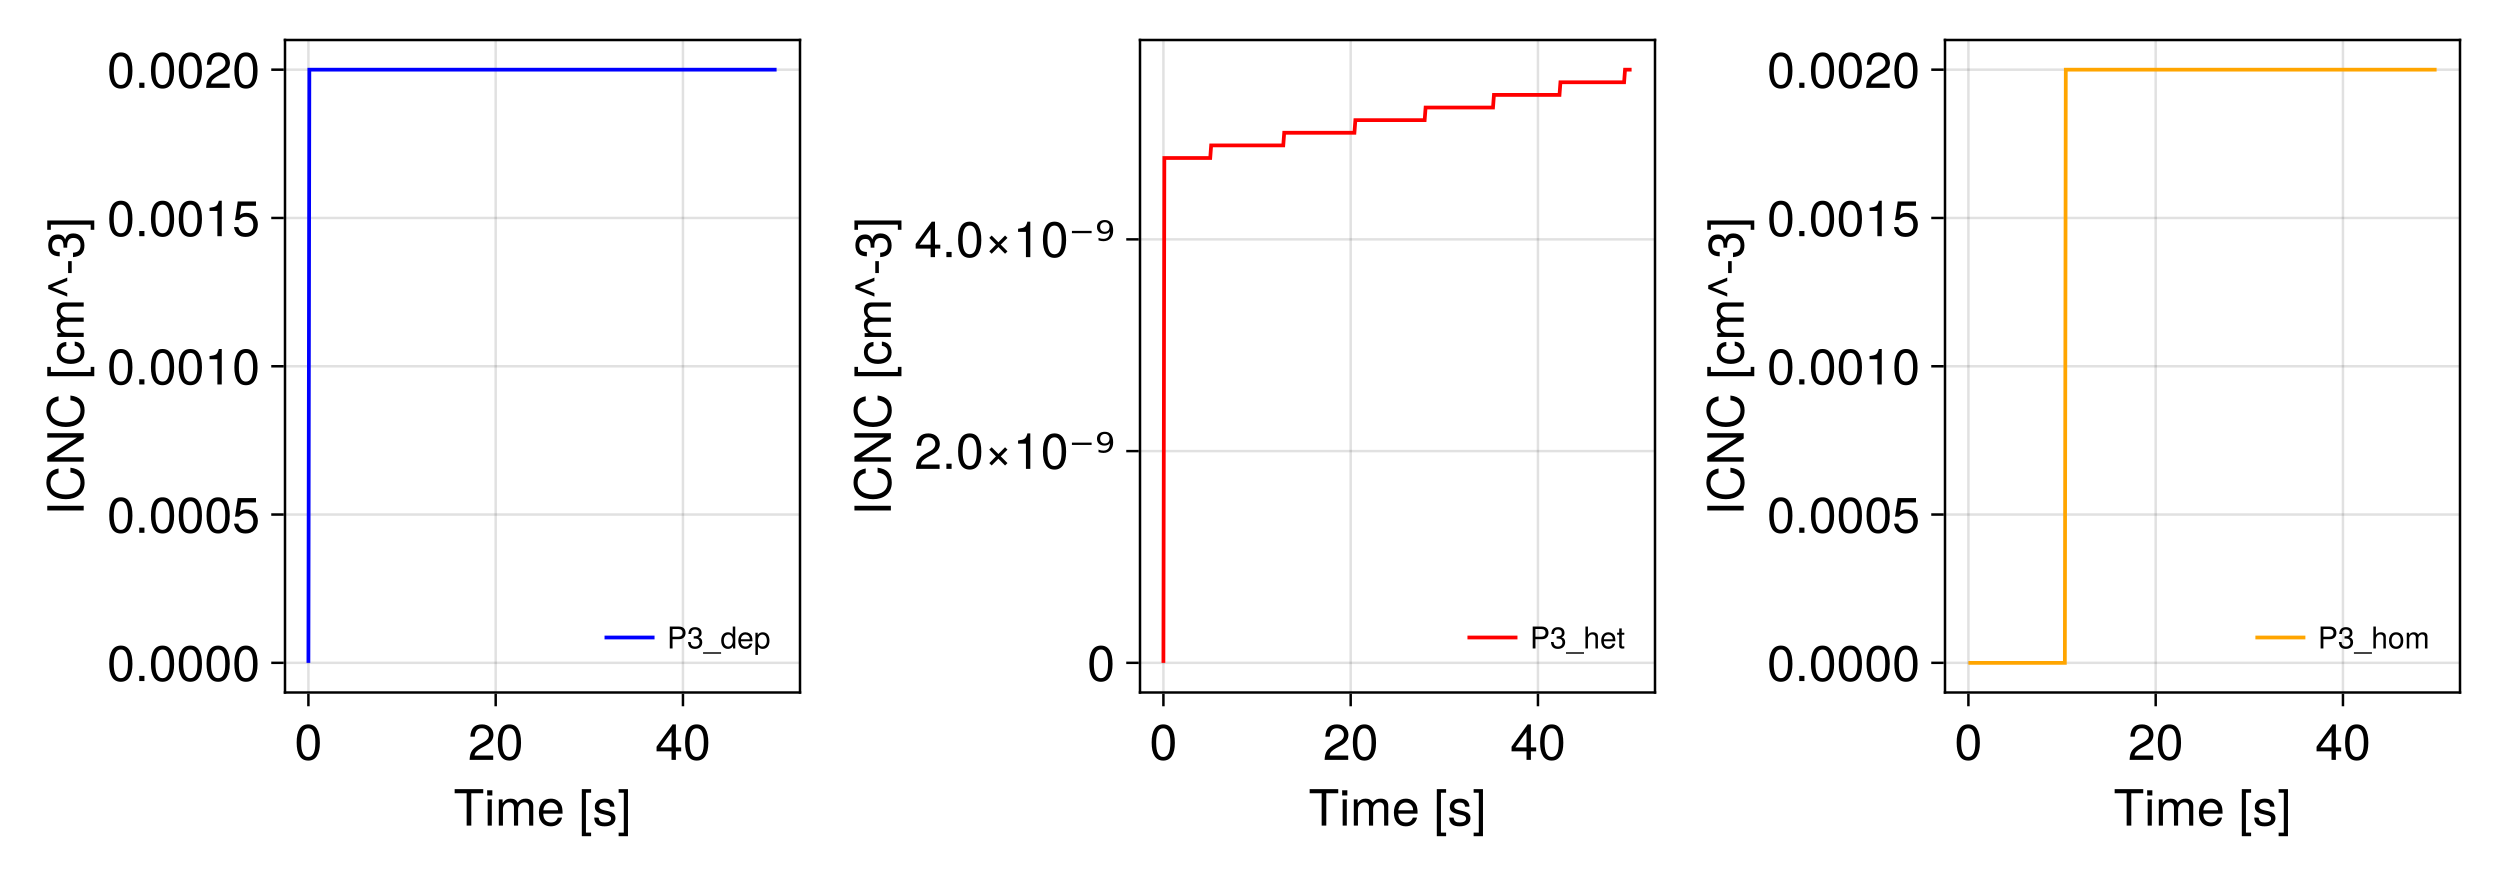 <?xml version="1.0" encoding="UTF-8"?>
<svg xmlns="http://www.w3.org/2000/svg" xmlns:xlink="http://www.w3.org/1999/xlink" width="1000" height="350" viewBox="0 0 1000 350">
<defs>
<g>
<g id="glyph-0-0-e29d3248">
<path d="M 11.859 -12.938 C 11.859 -12.938 7.078 -12.938 7.078 -12.938 C 7.078 -12.938 7.078 0 7.078 0 C 7.078 0 5.219 0 5.219 0 C 5.219 0 5.219 -12.938 5.219 -12.938 C 5.219 -12.938 0.422 -12.938 0.422 -12.938 C 0.422 -12.938 0.422 -14.578 0.422 -14.578 C 0.422 -14.578 11.859 -14.578 11.859 -14.578 C 11.859 -14.578 11.859 -12.938 11.859 -12.938 Z M 11.859 -12.938 "/>
</g>
<g id="glyph-0-1-e29d3248">
<path d="M 3.062 0 C 3.062 0 1.406 0 1.406 0 C 1.406 0 1.406 -10.484 1.406 -10.484 C 1.406 -10.484 3.062 -10.484 3.062 -10.484 C 3.062 -10.484 3.062 0 3.062 0 Z M 3.281 -12.062 C 3.281 -12.062 1.203 -12.062 1.203 -12.062 C 1.203 -12.062 1.203 -14.141 1.203 -14.141 C 1.203 -14.141 3.281 -14.141 3.281 -14.141 C 3.281 -14.141 3.281 -12.062 3.281 -12.062 Z M 3.281 -12.062 "/>
</g>
<g id="glyph-0-2-e29d3248">
<path d="M 15.203 0 C 15.203 0 13.547 0 13.547 0 C 13.547 0 13.547 -7.219 13.547 -7.219 C 13.547 -8.547 12.844 -9.312 11.625 -9.312 C 10.266 -9.312 9.141 -8.094 9.141 -6.578 C 9.141 -6.578 9.141 0 9.141 0 C 9.141 0 7.484 0 7.484 0 C 7.484 0 7.484 -7.219 7.484 -7.219 C 7.484 -8.562 6.781 -9.312 5.547 -9.312 C 4.188 -9.312 3.078 -8.094 3.078 -6.578 C 3.078 -6.578 3.078 0 3.078 0 C 3.078 0 1.422 0 1.422 0 C 1.422 0 1.422 -10.484 1.422 -10.484 C 1.422 -10.484 2.938 -10.484 2.938 -10.484 C 2.938 -10.484 2.938 -9 2.938 -9 C 3.844 -10.266 4.766 -10.781 6.156 -10.781 C 7.516 -10.781 8.359 -10.297 8.984 -9.188 C 9.953 -10.359 10.797 -10.781 12.203 -10.781 C 14.156 -10.781 15.203 -9.734 15.203 -7.859 C 15.203 -7.859 15.203 0 15.203 0 Z M 15.203 0 "/>
</g>
<g id="glyph-0-3-e29d3248">
<path d="M 10.266 -4.766 C 10.266 -4.766 2.547 -4.766 2.547 -4.766 C 2.578 -2.359 3.875 -1.234 5.625 -1.234 C 6.953 -1.234 7.906 -1.797 8.359 -3.188 C 8.359 -3.188 10.047 -3.188 10.047 -3.188 C 9.625 -1.062 7.953 0.297 5.562 0.297 C 2.625 0.297 0.797 -1.734 0.797 -5.188 C 0.797 -8.625 2.688 -10.781 5.594 -10.781 C 7.562 -10.781 9.156 -9.734 9.844 -8.016 C 10.141 -7.234 10.266 -6.281 10.266 -4.766 Z M 8.484 -6.234 C 8.484 -7.875 7.219 -9.234 5.578 -9.234 C 3.906 -9.234 2.719 -7.984 2.578 -6.125 C 2.578 -6.125 8.453 -6.125 8.453 -6.125 C 8.484 -6.156 8.484 -6.234 8.484 -6.234 Z M 8.484 -6.234 "/>
</g>
<g id="glyph-0-4-e29d3248">
</g>
<g id="glyph-0-5-e29d3248">
<path d="M 5 4.234 C 5 4.234 1.281 4.234 1.281 4.234 C 1.281 4.234 1.281 -14.578 1.281 -14.578 C 1.281 -14.578 5 -14.578 5 -14.578 C 5 -14.578 5 -13.141 5 -13.141 C 5 -13.141 2.938 -13.141 2.938 -13.141 C 2.938 -13.141 2.938 2.797 2.938 2.797 C 2.938 2.797 5 2.797 5 2.797 C 5 2.797 5 4.234 5 4.234 Z M 5 4.234 "/>
</g>
<g id="glyph-0-6-e29d3248">
<path d="M 9.188 -2.938 C 9.188 -0.922 7.5 0.297 4.859 0.297 C 2.125 0.297 0.766 -0.781 0.688 -3.203 C 0.688 -3.203 2.438 -3.203 2.438 -3.203 C 2.656 -1.594 3.5 -1.234 5 -1.234 C 6.453 -1.234 7.438 -1.812 7.438 -2.797 C 7.438 -3.562 6.984 -3.906 5.812 -4.188 C 5.812 -4.188 4.266 -4.562 4.266 -4.562 C 1.781 -5.156 0.938 -5.938 0.938 -7.578 C 0.938 -9.516 2.516 -10.781 4.953 -10.781 C 7.375 -10.781 8.734 -9.625 8.766 -7.562 C 8.766 -7.562 7 -7.562 7 -7.562 C 6.953 -8.656 6.234 -9.234 4.906 -9.234 C 3.547 -9.234 2.688 -8.625 2.688 -7.656 C 2.688 -6.922 3.266 -6.484 4.625 -6.156 C 4.625 -6.156 6.219 -5.781 6.219 -5.781 C 8.297 -5.281 9.188 -4.5 9.188 -2.938 Z M 9.188 -2.938 "/>
</g>
<g id="glyph-0-7-e29d3248">
<path d="M 4.188 4.234 C 4.188 4.234 0.453 4.234 0.453 4.234 C 0.453 4.234 0.453 2.797 0.453 2.797 C 0.453 2.797 2.516 2.797 2.516 2.797 C 2.516 2.797 2.516 -13.141 2.516 -13.141 C 2.516 -13.141 0.453 -13.141 0.453 -13.141 C 0.453 -13.141 0.453 -14.578 0.453 -14.578 C 0.453 -14.578 4.188 -14.578 4.188 -14.578 C 4.188 -14.578 4.188 4.234 4.188 4.234 Z M 4.188 4.234 "/>
</g>
<g id="glyph-0-8-e29d3248">
<path d="M 10.219 -10.016 C 10.219 -8.281 9.203 -6.797 7.219 -5.734 C 7.219 -5.734 5.219 -4.656 5.219 -4.656 C 3.484 -3.641 2.844 -2.906 2.656 -1.734 C 2.656 -1.734 10.125 -1.734 10.125 -1.734 C 10.125 -1.734 10.125 0 10.125 0 C 10.125 0 0.688 0 0.688 0 C 0.844 -3.125 1.703 -4.453 4.656 -6.141 C 4.656 -6.141 6.5 -7.188 6.5 -7.188 C 7.766 -7.906 8.422 -8.859 8.422 -9.984 C 8.422 -11.5 7.219 -12.641 5.625 -12.641 C 3.875 -12.641 2.906 -11.641 2.766 -9.266 C 2.766 -9.266 1 -9.266 1 -9.266 C 1.094 -12.703 2.781 -14.188 5.688 -14.188 C 8.359 -14.188 10.219 -12.422 10.219 -10.016 Z M 10.219 -10.016 "/>
</g>
<g id="glyph-0-9-e29d3248">
<path d="M 10.141 -6.812 C 10.141 -2.156 8.5 0.297 5.5 0.297 C 2.453 0.297 0.859 -2.156 0.859 -6.938 C 0.859 -11.703 2.438 -14.188 5.5 -14.188 C 8.578 -14.188 10.141 -11.734 10.141 -6.812 Z M 8.344 -6.984 C 8.344 -10.781 7.406 -12.625 5.5 -12.625 C 3.594 -12.625 2.656 -10.797 2.656 -6.922 C 2.656 -3.047 3.594 -1.156 5.453 -1.156 C 7.422 -1.156 8.344 -2.953 8.344 -6.984 Z M 8.344 -6.984 "/>
</g>
<g id="glyph-0-10-e29d3248">
<path d="M 10.406 -3.406 C 10.406 -3.406 8.297 -3.406 8.297 -3.406 C 8.297 -3.406 8.297 0 8.297 0 C 8.297 0 6.547 0 6.547 0 C 6.547 0 6.547 -3.406 6.547 -3.406 C 6.547 -3.406 0.562 -3.406 0.562 -3.406 C 0.562 -3.406 0.562 -5.266 0.562 -5.266 C 0.562 -5.266 7 -14.188 7 -14.188 C 7 -14.188 8.297 -14.188 8.297 -14.188 C 8.297 -14.188 8.297 -4.984 8.297 -4.984 C 8.297 -4.984 10.406 -4.984 10.406 -4.984 C 10.406 -4.984 10.406 -3.406 10.406 -3.406 Z M 6.547 -4.984 C 6.547 -4.984 6.547 -11.188 6.547 -11.188 C 6.547 -11.188 2.094 -4.984 2.094 -4.984 C 2.094 -4.984 6.547 -4.984 6.547 -4.984 Z M 6.547 -4.984 "/>
</g>
<g id="glyph-0-11-e29d3248">
<path d="M 3.812 0 C 3.812 0 1.734 0 1.734 0 C 1.734 0 1.734 -2.078 1.734 -2.078 C 1.734 -2.078 3.812 -2.078 3.812 -2.078 C 3.812 -2.078 3.812 0 3.812 0 Z M 3.812 0 "/>
</g>
<g id="glyph-0-12-e29d3248">
<path d="M 10.266 -4.703 C 10.266 -1.703 8.266 0.297 5.406 0.297 C 2.875 0.297 1.281 -0.812 0.703 -3.641 C 0.703 -3.641 2.453 -3.641 2.453 -3.641 C 2.875 -2.047 3.812 -1.266 5.359 -1.266 C 7.281 -1.266 8.453 -2.422 8.453 -4.453 C 8.453 -6.562 7.266 -7.781 5.359 -7.781 C 4.266 -7.781 3.578 -7.438 2.766 -6.453 C 2.766 -6.453 1.141 -6.453 1.141 -6.453 C 1.141 -6.453 2.203 -13.875 2.203 -13.875 C 2.203 -13.875 9.516 -13.875 9.516 -13.875 C 9.516 -13.875 9.516 -12.141 9.516 -12.141 C 9.516 -12.141 3.625 -12.141 3.625 -12.141 C 3.625 -12.141 3.062 -8.484 3.062 -8.484 C 3.875 -9.078 4.688 -9.344 5.688 -9.344 C 8.406 -9.344 10.266 -7.5 10.266 -4.703 Z M 10.266 -4.703 "/>
</g>
<g id="glyph-0-13-e29d3248">
<path d="M 6.938 0 C 6.938 0 5.188 0 5.188 0 C 5.188 0 5.188 -10.094 5.188 -10.094 C 5.188 -10.094 2.047 -10.094 2.047 -10.094 C 2.047 -10.094 2.047 -11.359 2.047 -11.359 C 4.766 -11.703 5.156 -12 5.781 -14.188 C 5.781 -14.188 6.938 -14.188 6.938 -14.188 C 6.938 -14.188 6.938 0 6.938 0 Z M 6.938 0 "/>
</g>
<g id="glyph-0-14-e29d3248">
<path d="M 9.484 -2.312 C 9.484 -2.312 8.516 -1.359 8.516 -1.359 C 8.516 -1.359 5.844 -4.047 5.844 -4.047 C 5.844 -4.047 3.156 -1.359 3.156 -1.359 C 3.156 -1.359 2.203 -2.312 2.203 -2.312 C 2.203 -2.312 4.875 -5 4.875 -5 C 4.875 -5 2.203 -7.688 2.203 -7.688 C 2.203 -7.688 3.156 -8.641 3.156 -8.641 C 3.156 -8.641 5.844 -5.953 5.844 -5.953 C 5.844 -5.953 8.516 -8.641 8.516 -8.641 C 8.516 -8.641 9.484 -7.688 9.484 -7.688 C 9.484 -7.688 6.797 -5 6.797 -5 C 6.797 -5 9.484 -2.312 9.484 -2.312 Z M 9.484 -2.312 "/>
</g>
<g id="glyph-1-0-e29d3248">
<path d="M 10.141 -6.812 C 10.141 -2.156 8.5 0.297 5.5 0.297 C 2.453 0.297 0.859 -2.156 0.859 -6.938 C 0.859 -11.703 2.438 -14.188 5.5 -14.188 C 8.578 -14.188 10.141 -11.734 10.141 -6.812 Z M 8.344 -6.984 C 8.344 -10.781 7.406 -12.625 5.5 -12.625 C 3.594 -12.625 2.656 -10.797 2.656 -6.922 C 2.656 -3.047 3.594 -1.156 5.453 -1.156 C 7.422 -1.156 8.344 -2.953 8.344 -6.984 Z M 8.344 -6.984 "/>
</g>
<g id="glyph-2-0-e29d3248">
<path d="M 0 -3.859 C 0 -3.859 0 -2 0 -2 C 0 -2 -14.578 -2 -14.578 -2 C -14.578 -2 -14.578 -3.859 -14.578 -3.859 C -14.578 -3.859 0 -3.859 0 -3.859 Z M 0 -3.859 "/>
</g>
<g id="glyph-2-1-e29d3248">
<path d="M -5.312 -13.547 C -1.516 -13.094 0.359 -11.094 0.359 -7.547 C 0.359 -3.266 -2.859 -0.953 -7.125 -0.953 C -11.375 -0.953 -14.938 -3.203 -14.938 -7.625 C -14.938 -10.812 -13.266 -12.656 -10.062 -13.234 C -10.062 -13.234 -10.062 -11.344 -10.062 -11.344 C -12.281 -10.875 -13.297 -9.688 -13.297 -7.406 C -13.297 -4.578 -10.875 -2.812 -7.141 -2.812 C -3.5 -2.812 -1.281 -4.656 -1.281 -7.562 C -1.281 -10.016 -2.562 -11.188 -5.312 -11.625 C -5.312 -11.625 -5.312 -13.547 -5.312 -13.547 Z M -5.312 -13.547 "/>
</g>
<g id="glyph-2-2-e29d3248">
<path d="M 0 -15.203 C 0 -15.203 0 -13.547 0 -13.547 C 0 -13.547 -7.219 -13.547 -7.219 -13.547 C -8.547 -13.547 -9.312 -12.844 -9.312 -11.625 C -9.312 -10.266 -8.094 -9.141 -6.578 -9.141 C -6.578 -9.141 0 -9.141 0 -9.141 C 0 -9.141 0 -7.484 0 -7.484 C 0 -7.484 -7.219 -7.484 -7.219 -7.484 C -8.562 -7.484 -9.312 -6.781 -9.312 -5.547 C -9.312 -4.188 -8.094 -3.078 -6.578 -3.078 C -6.578 -3.078 0 -3.078 0 -3.078 C 0 -3.078 0 -1.422 0 -1.422 C 0 -1.422 -10.484 -1.422 -10.484 -1.422 C -10.484 -1.422 -10.484 -2.938 -10.484 -2.938 C -10.484 -2.938 -9 -2.938 -9 -2.938 C -10.266 -3.844 -10.781 -4.766 -10.781 -6.156 C -10.781 -7.516 -10.297 -8.359 -9.188 -8.984 C -10.359 -9.953 -10.781 -10.797 -10.781 -12.203 C -10.781 -14.156 -9.734 -15.203 -7.859 -15.203 C -7.859 -15.203 0 -15.203 0 -15.203 Z M 0 -15.203 "/>
</g>
<g id="glyph-3-0-e29d3248">
<path d="M -5.312 -13.547 C -1.516 -13.094 0.359 -11.094 0.359 -7.547 C 0.359 -3.266 -2.859 -0.953 -7.125 -0.953 C -11.375 -0.953 -14.938 -3.203 -14.938 -7.625 C -14.938 -10.812 -13.266 -12.656 -10.062 -13.234 C -10.062 -13.234 -10.062 -11.344 -10.062 -11.344 C -12.281 -10.875 -13.297 -9.688 -13.297 -7.406 C -13.297 -4.578 -10.875 -2.812 -7.141 -2.812 C -3.5 -2.812 -1.281 -4.656 -1.281 -7.562 C -1.281 -10.016 -2.562 -11.188 -5.312 -11.625 C -5.312 -11.625 -5.312 -13.547 -5.312 -13.547 Z M -5.312 -13.547 "/>
</g>
<g id="glyph-4-0-e29d3248">
<path d="M 0 -12.922 C 0 -12.922 0 -10.812 0 -10.812 C 0 -10.812 -11.812 -3.281 -11.812 -3.281 C -11.812 -3.281 0 -3.281 0 -3.281 C 0 -3.281 0 -1.516 0 -1.516 C 0 -1.516 -14.578 -1.516 -14.578 -1.516 C -14.578 -1.516 -14.578 -3.547 -14.578 -3.547 C -14.578 -3.547 -2.656 -11.156 -2.656 -11.156 C -2.656 -11.156 -14.578 -11.156 -14.578 -11.156 C -14.578 -11.156 -14.578 -12.922 -14.578 -12.922 C -14.578 -12.922 0 -12.922 0 -12.922 Z M 0 -12.922 "/>
</g>
<g id="glyph-5-0-e29d3248">
</g>
<g id="glyph-5-1-e29d3248">
<path d="M 4.234 -5 C 4.234 -5 4.234 -1.281 4.234 -1.281 C 4.234 -1.281 -14.578 -1.281 -14.578 -1.281 C -14.578 -1.281 -14.578 -5 -14.578 -5 C -14.578 -5 -13.141 -5 -13.141 -5 C -13.141 -5 -13.141 -2.938 -13.141 -2.938 C -13.141 -2.938 2.797 -2.938 2.797 -2.938 C 2.797 -2.938 2.797 -5 2.797 -5 C 2.797 -5 4.234 -5 4.234 -5 Z M 4.234 -5 "/>
</g>
<g id="glyph-6-0-e29d3248">
<path d="M -3.594 -9.547 C -1.203 -9.344 0.297 -7.766 0.297 -5.266 C 0.297 -2.422 -1.766 -0.625 -5.141 -0.625 C -8.625 -0.625 -10.781 -2.453 -10.781 -5.281 C -10.781 -7.625 -9.516 -9.219 -6.953 -9.422 C -6.953 -9.422 -6.953 -7.734 -6.953 -7.734 C -8.422 -7.547 -9.234 -6.656 -9.234 -5.266 C -9.234 -3.438 -7.766 -2.359 -5.141 -2.359 C -2.656 -2.359 -1.234 -3.453 -1.234 -5.297 C -1.234 -6.719 -1.922 -7.578 -3.594 -7.859 C -3.594 -7.859 -3.594 -9.547 -3.594 -9.547 Z M -3.594 -9.547 "/>
</g>
<g id="glyph-7-0-e29d3248">
<path d="M -6.578 -8.5 C -6.578 -8.5 -6.578 -7.125 -6.578 -7.125 C -6.578 -7.125 -12.578 -4.688 -12.578 -4.688 C -12.578 -4.688 -6.578 -2.266 -6.578 -2.266 C -6.578 -2.266 -6.578 -0.875 -6.578 -0.875 C -6.578 -0.875 -14.188 -3.938 -14.188 -3.938 C -14.188 -3.938 -14.188 -5.406 -14.188 -5.406 C -14.188 -5.406 -6.578 -8.5 -6.578 -8.5 Z M -6.578 -8.5 "/>
</g>
<g id="glyph-7-1-e29d3248">
<path d="M 4.234 -4.188 C 4.234 -4.188 4.234 -0.453 4.234 -0.453 C 4.234 -0.453 2.797 -0.453 2.797 -0.453 C 2.797 -0.453 2.797 -2.516 2.797 -2.516 C 2.797 -2.516 -13.141 -2.516 -13.141 -2.516 C -13.141 -2.516 -13.141 -0.453 -13.141 -0.453 C -13.141 -0.453 -14.578 -0.453 -14.578 -0.453 C -14.578 -0.453 -14.578 -4.188 -14.578 -4.188 C -14.578 -4.188 4.234 -4.188 4.234 -4.188 Z M 4.234 -4.188 "/>
</g>
<g id="glyph-8-0-e29d3248">
<path d="M -4.797 -5.688 C -4.797 -5.688 -4.797 -0.922 -4.797 -0.922 C -4.797 -0.922 -6.234 -0.922 -6.234 -0.922 C -6.234 -0.922 -6.234 -5.688 -6.234 -5.688 C -6.234 -5.688 -4.797 -5.688 -4.797 -5.688 Z M -4.797 -5.688 "/>
</g>
<g id="glyph-8-1-e29d3248">
<path d="M -4.125 -10.125 C -1.438 -10.125 0.297 -8.234 0.297 -5.312 C 0.297 -2.422 -1.125 -0.859 -4.281 -0.641 C -4.281 -0.641 -4.281 -2.406 -4.281 -2.406 C -2.219 -2.516 -1.266 -3.453 -1.266 -5.375 C -1.266 -7.219 -2.312 -8.312 -4.094 -8.312 C -5.688 -8.312 -6.594 -7.312 -6.594 -5.375 C -6.594 -5.375 -6.594 -4.422 -6.594 -4.422 C -6.594 -4.422 -8.078 -4.422 -8.078 -4.422 C -8.078 -7.234 -8.703 -7.906 -10.219 -7.906 C -11.719 -7.906 -12.641 -6.953 -12.641 -5.406 C -12.641 -3.594 -11.703 -2.734 -9.594 -2.703 C -9.594 -2.703 -9.594 -0.938 -9.594 -0.938 C -12.625 -1 -14.188 -2.516 -14.188 -5.375 C -14.188 -8.078 -12.719 -9.703 -10.281 -9.703 C -8.859 -9.703 -7.938 -9.047 -7.422 -7.719 C -6.844 -9.422 -5.844 -10.125 -4.125 -10.125 Z M -4.125 -10.125 "/>
</g>
<g id="glyph-9-0-e29d3248">
<path d="M 0 -3.859 C 0 -3.859 0 -2 0 -2 C 0 -2 -14.578 -2 -14.578 -2 C -14.578 -2 -14.578 -3.859 -14.578 -3.859 C -14.578 -3.859 0 -3.859 0 -3.859 Z M 0 -3.859 "/>
</g>
<g id="glyph-9-1-e29d3248">
<path d="M 0 -15.203 C 0 -15.203 0 -13.547 0 -13.547 C 0 -13.547 -7.219 -13.547 -7.219 -13.547 C -8.547 -13.547 -9.312 -12.844 -9.312 -11.625 C -9.312 -10.266 -8.094 -9.141 -6.578 -9.141 C -6.578 -9.141 0 -9.141 0 -9.141 C 0 -9.141 0 -7.484 0 -7.484 C 0 -7.484 -7.219 -7.484 -7.219 -7.484 C -8.562 -7.484 -9.312 -6.781 -9.312 -5.547 C -9.312 -4.188 -8.094 -3.078 -6.578 -3.078 C -6.578 -3.078 0 -3.078 0 -3.078 C 0 -3.078 0 -1.422 0 -1.422 C 0 -1.422 -10.484 -1.422 -10.484 -1.422 C -10.484 -1.422 -10.484 -2.938 -10.484 -2.938 C -10.484 -2.938 -9 -2.938 -9 -2.938 C -10.266 -3.844 -10.781 -4.766 -10.781 -6.156 C -10.781 -7.516 -10.297 -8.359 -9.188 -8.984 C -10.359 -9.953 -10.781 -10.797 -10.781 -12.203 C -10.781 -14.156 -9.734 -15.203 -7.859 -15.203 C -7.859 -15.203 0 -15.203 0 -15.203 Z M 0 -15.203 "/>
</g>
<g id="glyph-10-0-e29d3248">
<path d="M -5.312 -13.547 C -1.516 -13.094 0.359 -11.094 0.359 -7.547 C 0.359 -3.266 -2.859 -0.953 -7.125 -0.953 C -11.375 -0.953 -14.938 -3.203 -14.938 -7.625 C -14.938 -10.812 -13.266 -12.656 -10.062 -13.234 C -10.062 -13.234 -10.062 -11.344 -10.062 -11.344 C -12.281 -10.875 -13.297 -9.688 -13.297 -7.406 C -13.297 -4.578 -10.875 -2.812 -7.141 -2.812 C -3.5 -2.812 -1.281 -4.656 -1.281 -7.562 C -1.281 -10.016 -2.562 -11.188 -5.312 -11.625 C -5.312 -11.625 -5.312 -13.547 -5.312 -13.547 Z M -5.312 -13.547 "/>
</g>
<g id="glyph-11-0-e29d3248">
<path d="M 0 -12.922 C 0 -12.922 0 -10.812 0 -10.812 C 0 -10.812 -11.812 -3.281 -11.812 -3.281 C -11.812 -3.281 0 -3.281 0 -3.281 C 0 -3.281 0 -1.516 0 -1.516 C 0 -1.516 -14.578 -1.516 -14.578 -1.516 C -14.578 -1.516 -14.578 -3.547 -14.578 -3.547 C -14.578 -3.547 -2.656 -11.156 -2.656 -11.156 C -2.656 -11.156 -14.578 -11.156 -14.578 -11.156 C -14.578 -11.156 -14.578 -12.922 -14.578 -12.922 C -14.578 -12.922 0 -12.922 0 -12.922 Z M 0 -12.922 "/>
</g>
<g id="glyph-11-1-e29d3248">
<path d="M -5.312 -13.547 C -1.516 -13.094 0.359 -11.094 0.359 -7.547 C 0.359 -3.266 -2.859 -0.953 -7.125 -0.953 C -11.375 -0.953 -14.938 -3.203 -14.938 -7.625 C -14.938 -10.812 -13.266 -12.656 -10.062 -13.234 C -10.062 -13.234 -10.062 -11.344 -10.062 -11.344 C -12.281 -10.875 -13.297 -9.688 -13.297 -7.406 C -13.297 -4.578 -10.875 -2.812 -7.141 -2.812 C -3.5 -2.812 -1.281 -4.656 -1.281 -7.562 C -1.281 -10.016 -2.562 -11.188 -5.312 -11.625 C -5.312 -11.625 -5.312 -13.547 -5.312 -13.547 Z M -5.312 -13.547 "/>
</g>
<g id="glyph-11-2-e29d3248">
</g>
<g id="glyph-11-3-e29d3248">
<path d="M 4.234 -5 C 4.234 -5 4.234 -1.281 4.234 -1.281 C 4.234 -1.281 -14.578 -1.281 -14.578 -1.281 C -14.578 -1.281 -14.578 -5 -14.578 -5 C -14.578 -5 -13.141 -5 -13.141 -5 C -13.141 -5 -13.141 -2.938 -13.141 -2.938 C -13.141 -2.938 2.797 -2.938 2.797 -2.938 C 2.797 -2.938 2.797 -5 2.797 -5 C 2.797 -5 4.234 -5 4.234 -5 Z M 4.234 -5 "/>
</g>
<g id="glyph-12-0-e29d3248">
<path d="M -3.594 -9.547 C -1.203 -9.344 0.297 -7.766 0.297 -5.266 C 0.297 -2.422 -1.766 -0.625 -5.141 -0.625 C -8.625 -0.625 -10.781 -2.453 -10.781 -5.281 C -10.781 -7.625 -9.516 -9.219 -6.953 -9.422 C -6.953 -9.422 -6.953 -7.734 -6.953 -7.734 C -8.422 -7.547 -9.234 -6.656 -9.234 -5.266 C -9.234 -3.438 -7.766 -2.359 -5.141 -2.359 C -2.656 -2.359 -1.234 -3.453 -1.234 -5.297 C -1.234 -6.719 -1.922 -7.578 -3.594 -7.859 C -3.594 -7.859 -3.594 -9.547 -3.594 -9.547 Z M -3.594 -9.547 "/>
</g>
<g id="glyph-13-0-e29d3248">
<path d="M -6.578 -8.5 C -6.578 -8.5 -6.578 -7.125 -6.578 -7.125 C -6.578 -7.125 -12.578 -4.688 -12.578 -4.688 C -12.578 -4.688 -6.578 -2.266 -6.578 -2.266 C -6.578 -2.266 -6.578 -0.875 -6.578 -0.875 C -6.578 -0.875 -14.188 -3.938 -14.188 -3.938 C -14.188 -3.938 -14.188 -5.406 -14.188 -5.406 C -14.188 -5.406 -6.578 -8.5 -6.578 -8.5 Z M -6.578 -8.5 "/>
</g>
<g id="glyph-14-0-e29d3248">
<path d="M -4.797 -5.688 C -4.797 -5.688 -4.797 -0.922 -4.797 -0.922 C -4.797 -0.922 -6.234 -0.922 -6.234 -0.922 C -6.234 -0.922 -6.234 -5.688 -6.234 -5.688 C -6.234 -5.688 -4.797 -5.688 -4.797 -5.688 Z M -4.797 -5.688 "/>
</g>
<g id="glyph-14-1-e29d3248">
<path d="M -4.125 -10.125 C -1.438 -10.125 0.297 -8.234 0.297 -5.312 C 0.297 -2.422 -1.125 -0.859 -4.281 -0.641 C -4.281 -0.641 -4.281 -2.406 -4.281 -2.406 C -2.219 -2.516 -1.266 -3.453 -1.266 -5.375 C -1.266 -7.219 -2.312 -8.312 -4.094 -8.312 C -5.688 -8.312 -6.594 -7.312 -6.594 -5.375 C -6.594 -5.375 -6.594 -4.422 -6.594 -4.422 C -6.594 -4.422 -8.078 -4.422 -8.078 -4.422 C -8.078 -7.234 -8.703 -7.906 -10.219 -7.906 C -11.719 -7.906 -12.641 -6.953 -12.641 -5.406 C -12.641 -3.594 -11.703 -2.734 -9.594 -2.703 C -9.594 -2.703 -9.594 -0.938 -9.594 -0.938 C -12.625 -1 -14.188 -2.516 -14.188 -5.375 C -14.188 -8.078 -12.719 -9.703 -10.281 -9.703 C -8.859 -9.703 -7.938 -9.047 -7.422 -7.719 C -6.844 -9.422 -5.844 -10.125 -4.125 -10.125 Z M -4.125 -10.125 "/>
</g>
<g id="glyph-14-2-e29d3248">
<path d="M 4.234 -4.188 C 4.234 -4.188 4.234 -0.453 4.234 -0.453 C 4.234 -0.453 2.797 -0.453 2.797 -0.453 C 2.797 -0.453 2.797 -2.516 2.797 -2.516 C 2.797 -2.516 -13.141 -2.516 -13.141 -2.516 C -13.141 -2.516 -13.141 -0.453 -13.141 -0.453 C -13.141 -0.453 -14.578 -0.453 -14.578 -0.453 C -14.578 -0.453 -14.578 -4.188 -14.578 -4.188 C -14.578 -4.188 4.234 -4.188 4.234 -4.188 Z M 4.234 -4.188 "/>
</g>
<g id="glyph-15-0-e29d3248">
<path d="M 1.344 -10.5 L 9.219 -10.5 L 9.219 -9.578 L 1.344 -9.578 Z M 1.344 -10.5 "/>
</g>
<g id="glyph-15-1-e29d3248">
<path d="M 1.422 -6.703 L 1.422 -7.703 C 1.734 -7.578 2.055 -7.477 2.391 -7.406 C 2.711 -7.344 3.031 -7.312 3.344 -7.312 C 4.176 -7.312 4.816 -7.551 5.266 -8.031 C 5.703 -8.52 5.953 -9.27 6.016 -10.281 C 5.785 -9.969 5.477 -9.723 5.094 -9.547 C 4.719 -9.379 4.305 -9.297 3.859 -9.297 C 2.922 -9.297 2.176 -9.539 1.625 -10.031 C 1.082 -10.531 0.812 -11.211 0.812 -12.078 C 0.812 -12.91 1.094 -13.578 1.656 -14.078 C 2.227 -14.586 2.988 -14.844 3.938 -14.844 C 5.02 -14.844 5.848 -14.484 6.422 -13.766 C 6.992 -13.035 7.281 -11.984 7.281 -10.609 C 7.281 -9.316 6.93 -8.289 6.234 -7.531 C 5.523 -6.758 4.582 -6.375 3.406 -6.375 C 3.082 -6.375 2.758 -6.398 2.438 -6.453 C 2.102 -6.516 1.766 -6.598 1.422 -6.703 Z M 3.938 -10.156 C 4.508 -10.156 4.961 -10.32 5.297 -10.656 C 5.629 -11 5.797 -11.473 5.797 -12.078 C 5.797 -12.66 5.629 -13.117 5.297 -13.453 C 4.961 -13.797 4.508 -13.969 3.938 -13.969 C 3.383 -13.969 2.938 -13.797 2.594 -13.453 C 2.25 -13.117 2.078 -12.66 2.078 -12.078 C 2.078 -11.473 2.25 -11.004 2.594 -10.672 C 2.926 -10.328 3.375 -10.156 3.938 -10.156 Z M 3.938 -10.156 "/>
</g>
<g id="glyph-16-0-e29d3248">
<path d="M 0 -3.859 C 0 -3.859 0 -2 0 -2 C 0 -2 -14.578 -2 -14.578 -2 C -14.578 -2 -14.578 -3.859 -14.578 -3.859 C -14.578 -3.859 0 -3.859 0 -3.859 Z M 0 -3.859 "/>
</g>
<g id="glyph-16-1-e29d3248">
<path d="M -3.594 -9.547 C -1.203 -9.344 0.297 -7.766 0.297 -5.266 C 0.297 -2.422 -1.766 -0.625 -5.141 -0.625 C -8.625 -0.625 -10.781 -2.453 -10.781 -5.281 C -10.781 -7.625 -9.516 -9.219 -6.953 -9.422 C -6.953 -9.422 -6.953 -7.734 -6.953 -7.734 C -8.422 -7.547 -9.234 -6.656 -9.234 -5.266 C -9.234 -3.438 -7.766 -2.359 -5.141 -2.359 C -2.656 -2.359 -1.234 -3.453 -1.234 -5.297 C -1.234 -6.719 -1.922 -7.578 -3.594 -7.859 C -3.594 -7.859 -3.594 -9.547 -3.594 -9.547 Z M -3.594 -9.547 "/>
</g>
<g id="glyph-17-0-e29d3248">
<path d="M -5.312 -13.547 C -1.516 -13.094 0.359 -11.094 0.359 -7.547 C 0.359 -3.266 -2.859 -0.953 -7.125 -0.953 C -11.375 -0.953 -14.938 -3.203 -14.938 -7.625 C -14.938 -10.812 -13.266 -12.656 -10.062 -13.234 C -10.062 -13.234 -10.062 -11.344 -10.062 -11.344 C -12.281 -10.875 -13.297 -9.688 -13.297 -7.406 C -13.297 -4.578 -10.875 -2.812 -7.141 -2.812 C -3.5 -2.812 -1.281 -4.656 -1.281 -7.562 C -1.281 -10.016 -2.562 -11.188 -5.312 -11.625 C -5.312 -11.625 -5.312 -13.547 -5.312 -13.547 Z M -5.312 -13.547 "/>
</g>
<g id="glyph-18-0-e29d3248">
<path d="M 0 -12.922 C 0 -12.922 0 -10.812 0 -10.812 C 0 -10.812 -11.812 -3.281 -11.812 -3.281 C -11.812 -3.281 0 -3.281 0 -3.281 C 0 -3.281 0 -1.516 0 -1.516 C 0 -1.516 -14.578 -1.516 -14.578 -1.516 C -14.578 -1.516 -14.578 -3.547 -14.578 -3.547 C -14.578 -3.547 -2.656 -11.156 -2.656 -11.156 C -2.656 -11.156 -14.578 -11.156 -14.578 -11.156 C -14.578 -11.156 -14.578 -12.922 -14.578 -12.922 C -14.578 -12.922 0 -12.922 0 -12.922 Z M 0 -12.922 "/>
</g>
<g id="glyph-18-1-e29d3248">
</g>
<g id="glyph-18-2-e29d3248">
<path d="M 4.234 -5 C 4.234 -5 4.234 -1.281 4.234 -1.281 C 4.234 -1.281 -14.578 -1.281 -14.578 -1.281 C -14.578 -1.281 -14.578 -5 -14.578 -5 C -14.578 -5 -13.141 -5 -13.141 -5 C -13.141 -5 -13.141 -2.938 -13.141 -2.938 C -13.141 -2.938 2.797 -2.938 2.797 -2.938 C 2.797 -2.938 2.797 -5 2.797 -5 C 2.797 -5 4.234 -5 4.234 -5 Z M 4.234 -5 "/>
</g>
<g id="glyph-19-0-e29d3248">
<path d="M -5.312 -13.547 C -1.516 -13.094 0.359 -11.094 0.359 -7.547 C 0.359 -3.266 -2.859 -0.953 -7.125 -0.953 C -11.375 -0.953 -14.938 -3.203 -14.938 -7.625 C -14.938 -10.812 -13.266 -12.656 -10.062 -13.234 C -10.062 -13.234 -10.062 -11.344 -10.062 -11.344 C -12.281 -10.875 -13.297 -9.688 -13.297 -7.406 C -13.297 -4.578 -10.875 -2.812 -7.141 -2.812 C -3.5 -2.812 -1.281 -4.656 -1.281 -7.562 C -1.281 -10.016 -2.562 -11.188 -5.312 -11.625 C -5.312 -11.625 -5.312 -13.547 -5.312 -13.547 Z M -5.312 -13.547 "/>
</g>
<g id="glyph-19-1-e29d3248">
<path d="M 0 -15.203 C 0 -15.203 0 -13.547 0 -13.547 C 0 -13.547 -7.219 -13.547 -7.219 -13.547 C -8.547 -13.547 -9.312 -12.844 -9.312 -11.625 C -9.312 -10.266 -8.094 -9.141 -6.578 -9.141 C -6.578 -9.141 0 -9.141 0 -9.141 C 0 -9.141 0 -7.484 0 -7.484 C 0 -7.484 -7.219 -7.484 -7.219 -7.484 C -8.562 -7.484 -9.312 -6.781 -9.312 -5.547 C -9.312 -4.188 -8.094 -3.078 -6.578 -3.078 C -6.578 -3.078 0 -3.078 0 -3.078 C 0 -3.078 0 -1.422 0 -1.422 C 0 -1.422 -10.484 -1.422 -10.484 -1.422 C -10.484 -1.422 -10.484 -2.938 -10.484 -2.938 C -10.484 -2.938 -9 -2.938 -9 -2.938 C -10.266 -3.844 -10.781 -4.766 -10.781 -6.156 C -10.781 -7.516 -10.297 -8.359 -9.188 -8.984 C -10.359 -9.953 -10.781 -10.797 -10.781 -12.203 C -10.781 -14.156 -9.734 -15.203 -7.859 -15.203 C -7.859 -15.203 0 -15.203 0 -15.203 Z M 0 -15.203 "/>
</g>
<g id="glyph-20-0-e29d3248">
<path d="M -6.578 -8.5 C -6.578 -8.5 -6.578 -7.125 -6.578 -7.125 C -6.578 -7.125 -12.578 -4.688 -12.578 -4.688 C -12.578 -4.688 -6.578 -2.266 -6.578 -2.266 C -6.578 -2.266 -6.578 -0.875 -6.578 -0.875 C -6.578 -0.875 -14.188 -3.938 -14.188 -3.938 C -14.188 -3.938 -14.188 -5.406 -14.188 -5.406 C -14.188 -5.406 -6.578 -8.5 -6.578 -8.5 Z M -6.578 -8.5 "/>
</g>
<g id="glyph-21-0-e29d3248">
<path d="M -4.797 -5.688 C -4.797 -5.688 -4.797 -0.922 -4.797 -0.922 C -4.797 -0.922 -6.234 -0.922 -6.234 -0.922 C -6.234 -0.922 -6.234 -5.688 -6.234 -5.688 C -6.234 -5.688 -4.797 -5.688 -4.797 -5.688 Z M -4.797 -5.688 "/>
</g>
<g id="glyph-21-1-e29d3248">
<path d="M -4.125 -10.125 C -1.438 -10.125 0.297 -8.234 0.297 -5.312 C 0.297 -2.422 -1.125 -0.859 -4.281 -0.641 C -4.281 -0.641 -4.281 -2.406 -4.281 -2.406 C -2.219 -2.516 -1.266 -3.453 -1.266 -5.375 C -1.266 -7.219 -2.312 -8.312 -4.094 -8.312 C -5.688 -8.312 -6.594 -7.312 -6.594 -5.375 C -6.594 -5.375 -6.594 -4.422 -6.594 -4.422 C -6.594 -4.422 -8.078 -4.422 -8.078 -4.422 C -8.078 -7.234 -8.703 -7.906 -10.219 -7.906 C -11.719 -7.906 -12.641 -6.953 -12.641 -5.406 C -12.641 -3.594 -11.703 -2.734 -9.594 -2.703 C -9.594 -2.703 -9.594 -0.938 -9.594 -0.938 C -12.625 -1 -14.188 -2.516 -14.188 -5.375 C -14.188 -8.078 -12.719 -9.703 -10.281 -9.703 C -8.859 -9.703 -7.938 -9.047 -7.422 -7.719 C -6.844 -9.422 -5.844 -10.125 -4.125 -10.125 Z M -4.125 -10.125 "/>
</g>
<g id="glyph-22-0-e29d3248">
<path d="M 4.234 -4.188 C 4.234 -4.188 4.234 -0.453 4.234 -0.453 C 4.234 -0.453 2.797 -0.453 2.797 -0.453 C 2.797 -0.453 2.797 -2.516 2.797 -2.516 C 2.797 -2.516 -13.141 -2.516 -13.141 -2.516 C -13.141 -2.516 -13.141 -0.453 -13.141 -0.453 C -13.141 -0.453 -14.578 -0.453 -14.578 -0.453 C -14.578 -0.453 -14.578 -4.188 -14.578 -4.188 C -14.578 -4.188 4.234 -4.188 4.234 -4.188 Z M 4.234 -4.188 "/>
</g>
<g id="glyph-23-0-e29d3248">
<path d="M 7.406 -6.188 C 7.406 -4.734 6.391 -3.703 4.953 -3.703 C 4.953 -3.703 2.203 -3.703 2.203 -3.703 C 2.203 -3.703 2.203 0 2.203 0 C 2.203 0 1.094 0 1.094 0 C 1.094 0 1.094 -8.75 1.094 -8.75 C 1.094 -8.75 4.703 -8.75 4.703 -8.75 C 6.438 -8.75 7.406 -7.828 7.406 -6.188 Z M 6.234 -6.234 C 6.234 -7.188 5.609 -7.766 4.531 -7.766 C 4.531 -7.766 2.203 -7.766 2.203 -7.766 C 2.203 -7.766 2.203 -4.688 2.203 -4.688 C 2.203 -4.688 4.531 -4.688 4.531 -4.688 C 5.609 -4.688 6.234 -5.266 6.234 -6.234 Z M 6.234 -6.234 "/>
</g>
<g id="glyph-23-1-e29d3248">
<path d="M 6.078 -2.469 C 6.078 -0.859 4.938 0.188 3.188 0.188 C 1.453 0.188 0.516 -0.672 0.391 -2.562 C 0.391 -2.562 1.438 -2.562 1.438 -2.562 C 1.516 -1.328 2.078 -0.75 3.234 -0.75 C 4.328 -0.75 4.984 -1.391 4.984 -2.453 C 4.984 -3.406 4.391 -3.953 3.234 -3.953 C 3.234 -3.953 2.656 -3.953 2.656 -3.953 C 2.656 -3.953 2.656 -4.844 2.656 -4.844 C 4.344 -4.844 4.734 -5.219 4.734 -6.125 C 4.734 -7.031 4.172 -7.578 3.234 -7.578 C 2.156 -7.578 1.641 -7.016 1.625 -5.766 C 1.625 -5.766 0.562 -5.766 0.562 -5.766 C 0.594 -7.578 1.516 -8.516 3.234 -8.516 C 4.844 -8.516 5.812 -7.625 5.812 -6.172 C 5.812 -5.312 5.422 -4.766 4.625 -4.453 C 5.656 -4.109 6.078 -3.5 6.078 -2.469 Z M 6.078 -2.469 "/>
</g>
<g id="glyph-23-2-e29d3248">
<path d="M 6.938 2.125 C 6.938 2.125 -0.266 2.125 -0.266 2.125 C -0.266 2.125 -0.266 1.531 -0.266 1.531 C -0.266 1.531 6.938 1.531 6.938 1.531 C 6.938 1.531 6.938 2.125 6.938 2.125 Z M 6.938 2.125 "/>
</g>
<g id="glyph-23-3-e29d3248">
<path d="M 5.938 0 C 5.938 0 5.047 0 5.047 0 C 5.047 0 5.047 -0.922 5.047 -0.922 C 4.516 -0.141 3.906 0.188 3.047 0.188 C 1.359 0.188 0.312 -1.078 0.312 -3.203 C 0.312 -5.203 1.375 -6.469 3.016 -6.469 C 3.859 -6.469 4.531 -6.125 4.938 -5.5 C 4.938 -5.5 4.938 -8.75 4.938 -8.75 C 4.938 -8.75 5.938 -8.75 5.938 -8.75 C 5.938 -8.75 5.938 0 5.938 0 Z M 4.938 -3.125 C 4.938 -4.578 4.266 -5.531 3.188 -5.531 C 2.094 -5.531 1.359 -4.609 1.359 -3.141 C 1.359 -1.688 2.094 -0.75 3.188 -0.75 C 4.25 -0.75 4.938 -1.672 4.938 -3.125 Z M 4.938 -3.125 "/>
</g>
<g id="glyph-23-4-e29d3248">
<path d="M 6.156 -2.859 C 6.156 -2.859 1.531 -2.859 1.531 -2.859 C 1.547 -1.422 2.328 -0.75 3.375 -0.75 C 4.172 -0.75 4.734 -1.078 5.016 -1.906 C 5.016 -1.906 6.031 -1.906 6.031 -1.906 C 5.766 -0.641 4.781 0.188 3.344 0.188 C 1.578 0.188 0.484 -1.047 0.484 -3.109 C 0.484 -5.172 1.609 -6.469 3.359 -6.469 C 4.531 -6.469 5.5 -5.844 5.906 -4.812 C 6.078 -4.344 6.156 -3.766 6.156 -2.859 Z M 5.094 -3.75 C 5.094 -4.734 4.328 -5.547 3.344 -5.547 C 2.344 -5.547 1.625 -4.781 1.547 -3.672 C 1.547 -3.672 5.078 -3.672 5.078 -3.672 C 5.094 -3.703 5.094 -3.75 5.094 -3.75 Z M 5.094 -3.75 "/>
</g>
<g id="glyph-23-5-e29d3248">
<path d="M 6.281 -3.078 C 6.281 -1.078 5.203 0.188 3.594 0.188 C 2.766 0.188 2.188 -0.109 1.656 -0.75 C 1.656 -0.75 1.656 2.609 1.656 2.609 C 1.656 2.609 0.656 2.609 0.656 2.609 C 0.656 2.609 0.656 -6.281 0.656 -6.281 C 0.656 -6.281 1.578 -6.281 1.578 -6.281 C 1.578 -6.281 1.578 -5.344 1.578 -5.344 C 2.047 -6.078 2.719 -6.469 3.578 -6.469 C 5.25 -6.469 6.281 -5.203 6.281 -3.078 Z M 5.234 -3.109 C 5.234 -4.609 4.516 -5.531 3.406 -5.531 C 2.359 -5.531 1.656 -4.578 1.656 -3.094 C 1.656 -1.625 2.359 -0.75 3.406 -0.75 C 4.5 -0.75 5.234 -1.688 5.234 -3.109 Z M 5.234 -3.109 "/>
</g>
<g id="glyph-23-6-e29d3248">
<path d="M 5.828 0 C 5.828 0 4.844 0 4.844 0 C 4.844 0 4.844 -4.359 4.844 -4.359 C 4.844 -5.188 4.25 -5.594 3.547 -5.594 C 2.516 -5.594 1.844 -4.75 1.844 -3.469 C 1.844 -3.469 1.844 0 1.844 0 C 1.844 0 0.844 0 0.844 0 C 0.844 0 0.844 -8.75 0.844 -8.75 C 0.844 -8.75 1.844 -8.75 1.844 -8.75 C 1.844 -8.75 1.844 -5.422 1.844 -5.422 C 2.422 -6.188 2.969 -6.469 3.859 -6.469 C 5.078 -6.469 5.828 -5.812 5.828 -4.75 C 5.828 -4.75 5.828 0 5.828 0 Z M 5.828 0 "/>
</g>
<g id="glyph-23-7-e29d3248">
<path d="M 3.047 0 C 2.719 0.062 2.469 0.078 2.234 0.078 C 1.453 0.078 1.016 -0.281 1.016 -0.906 C 1.016 -0.906 1.016 -5.469 1.016 -5.469 C 1.016 -5.469 0.172 -5.469 0.172 -5.469 C 0.172 -5.469 0.172 -6.281 0.172 -6.281 C 0.172 -6.281 1.016 -6.281 1.016 -6.281 C 1.016 -6.281 1.016 -8.016 1.016 -8.016 C 1.016 -8.016 2.016 -8.016 2.016 -8.016 C 2.016 -8.016 2.016 -6.281 2.016 -6.281 C 2.016 -6.281 3.047 -6.281 3.047 -6.281 C 3.047 -6.281 3.047 -5.469 3.047 -5.469 C 3.047 -5.469 2.016 -5.469 2.016 -5.469 C 2.016 -5.469 2.016 -1.359 2.016 -1.359 C 2.016 -0.906 2.141 -0.797 2.562 -0.797 C 2.766 -0.797 2.922 -0.797 3.047 -0.844 C 3.047 -0.844 3.047 0 3.047 0 Z M 3.047 0 "/>
</g>
<g id="glyph-23-8-e29d3248">
<path d="M 6.125 -3.094 C 6.125 -1.031 5.047 0.188 3.281 0.188 C 1.484 0.188 0.438 -1.031 0.438 -3.141 C 0.438 -5.25 1.5 -6.469 3.266 -6.469 C 5.078 -6.469 6.125 -5.266 6.125 -3.094 Z M 5.078 -3.109 C 5.078 -4.672 4.406 -5.547 3.281 -5.547 C 2.156 -5.547 1.469 -4.656 1.469 -3.141 C 1.469 -1.625 2.156 -0.75 3.281 -0.75 C 4.375 -0.75 5.078 -1.625 5.078 -3.109 Z M 5.078 -3.109 "/>
</g>
<g id="glyph-23-9-e29d3248">
<path d="M 9.125 0 C 9.125 0 8.125 0 8.125 0 C 8.125 0 8.125 -4.328 8.125 -4.328 C 8.125 -5.125 7.703 -5.594 6.969 -5.594 C 6.156 -5.594 5.484 -4.859 5.484 -3.953 C 5.484 -3.953 5.484 0 5.484 0 C 5.484 0 4.484 0 4.484 0 C 4.484 0 4.484 -4.328 4.484 -4.328 C 4.484 -5.141 4.062 -5.594 3.328 -5.594 C 2.516 -5.594 1.844 -4.859 1.844 -3.953 C 1.844 -3.953 1.844 0 1.844 0 C 1.844 0 0.859 0 0.859 0 C 0.859 0 0.859 -6.281 0.859 -6.281 C 0.859 -6.281 1.766 -6.281 1.766 -6.281 C 1.766 -6.281 1.766 -5.406 1.766 -5.406 C 2.297 -6.156 2.859 -6.469 3.703 -6.469 C 4.516 -6.469 5.016 -6.188 5.391 -5.516 C 5.969 -6.219 6.484 -6.469 7.312 -6.469 C 8.5 -6.469 9.125 -5.844 9.125 -4.719 C 9.125 -4.719 9.125 0 9.125 0 Z M 9.125 0 "/>
</g>
</g>
</defs>
<rect x="-100" y="-35" width="1200" height="420" fill="rgb(100%, 100%, 100%)" fill-opacity="1"/>
<path fill-rule="nonzero" fill="rgb(100%, 100%, 100%)" fill-opacity="1" d="M 114 277 L 320 277 L 320 16 L 114 16 Z M 114 277 "/>
<path fill-rule="nonzero" fill="rgb(100%, 100%, 100%)" fill-opacity="1" d="M 456 277 L 662 277 L 662 16 L 456 16 Z M 456 277 "/>
<path fill-rule="nonzero" fill="rgb(100%, 100%, 100%)" fill-opacity="1" d="M 778 277 L 984 277 L 984 16 L 778 16 Z M 778 277 "/>
<path fill="none" stroke-width="1" stroke-linecap="butt" stroke-linejoin="miter" stroke="rgb(0%, 0%, 0%)" stroke-opacity="0.12" stroke-miterlimit="1.155" d="M 123.363 277 L 123.363 16 "/>
<path fill="none" stroke-width="1" stroke-linecap="butt" stroke-linejoin="miter" stroke="rgb(0%, 0%, 0%)" stroke-opacity="0.12" stroke-miterlimit="1.155" d="M 198.273 277 L 198.273 16 "/>
<path fill="none" stroke-width="1" stroke-linecap="butt" stroke-linejoin="miter" stroke="rgb(0%, 0%, 0%)" stroke-opacity="0.12" stroke-miterlimit="1.155" d="M 273.184 277 L 273.184 16 "/>
<path fill="none" stroke-width="1" stroke-linecap="butt" stroke-linejoin="miter" stroke="rgb(0%, 0%, 0%)" stroke-opacity="0.12" stroke-miterlimit="1.155" d="M 114 265.137 L 320 265.137 "/>
<path fill="none" stroke-width="1" stroke-linecap="butt" stroke-linejoin="miter" stroke="rgb(0%, 0%, 0%)" stroke-opacity="0.12" stroke-miterlimit="1.155" d="M 114 205.816 L 320 205.816 "/>
<path fill="none" stroke-width="1" stroke-linecap="butt" stroke-linejoin="miter" stroke="rgb(0%, 0%, 0%)" stroke-opacity="0.12" stroke-miterlimit="1.155" d="M 114 146.5 L 320 146.5 "/>
<path fill="none" stroke-width="1" stroke-linecap="butt" stroke-linejoin="miter" stroke="rgb(0%, 0%, 0%)" stroke-opacity="0.12" stroke-miterlimit="1.155" d="M 114 87.184 L 320 87.184 "/>
<path fill="none" stroke-width="1" stroke-linecap="butt" stroke-linejoin="miter" stroke="rgb(0%, 0%, 0%)" stroke-opacity="0.12" stroke-miterlimit="1.155" d="M 114 27.863 L 320 27.863 "/>
<path fill="none" stroke-width="1" stroke-linecap="butt" stroke-linejoin="miter" stroke="rgb(0%, 0%, 0%)" stroke-opacity="0.12" stroke-miterlimit="1.155" d="M 465.363 277 L 465.363 16 "/>
<path fill="none" stroke-width="1" stroke-linecap="butt" stroke-linejoin="miter" stroke="rgb(0%, 0%, 0%)" stroke-opacity="0.12" stroke-miterlimit="1.155" d="M 540.273 277 L 540.273 16 "/>
<path fill="none" stroke-width="1" stroke-linecap="butt" stroke-linejoin="miter" stroke="rgb(0%, 0%, 0%)" stroke-opacity="0.12" stroke-miterlimit="1.155" d="M 615.184 277 L 615.184 16 "/>
<path fill="none" stroke-width="1" stroke-linecap="butt" stroke-linejoin="miter" stroke="rgb(0%, 0%, 0%)" stroke-opacity="0.12" stroke-miterlimit="1.155" d="M 456 265.137 L 662 265.137 "/>
<path fill="none" stroke-width="1" stroke-linecap="butt" stroke-linejoin="miter" stroke="rgb(0%, 0%, 0%)" stroke-opacity="0.12" stroke-miterlimit="1.155" d="M 456 180.438 L 662 180.438 "/>
<path fill="none" stroke-width="1" stroke-linecap="butt" stroke-linejoin="miter" stroke="rgb(0%, 0%, 0%)" stroke-opacity="0.12" stroke-miterlimit="1.155" d="M 456 95.742 L 662 95.742 "/>
<path fill="none" stroke-width="1" stroke-linecap="butt" stroke-linejoin="miter" stroke="rgb(0%, 0%, 0%)" stroke-opacity="0.12" stroke-miterlimit="1.155" d="M 787.363 277 L 787.363 16 "/>
<path fill="none" stroke-width="1" stroke-linecap="butt" stroke-linejoin="miter" stroke="rgb(0%, 0%, 0%)" stroke-opacity="0.12" stroke-miterlimit="1.155" d="M 862.273 277 L 862.273 16 "/>
<path fill="none" stroke-width="1" stroke-linecap="butt" stroke-linejoin="miter" stroke="rgb(0%, 0%, 0%)" stroke-opacity="0.12" stroke-miterlimit="1.155" d="M 937.184 277 L 937.184 16 "/>
<path fill="none" stroke-width="1" stroke-linecap="butt" stroke-linejoin="miter" stroke="rgb(0%, 0%, 0%)" stroke-opacity="0.12" stroke-miterlimit="1.155" d="M 778 265.137 L 984 265.137 "/>
<path fill="none" stroke-width="1" stroke-linecap="butt" stroke-linejoin="miter" stroke="rgb(0%, 0%, 0%)" stroke-opacity="0.12" stroke-miterlimit="1.155" d="M 778 205.816 L 984 205.816 "/>
<path fill="none" stroke-width="1" stroke-linecap="butt" stroke-linejoin="miter" stroke="rgb(0%, 0%, 0%)" stroke-opacity="0.12" stroke-miterlimit="1.155" d="M 778 146.5 L 984 146.5 "/>
<path fill="none" stroke-width="1" stroke-linecap="butt" stroke-linejoin="miter" stroke="rgb(0%, 0%, 0%)" stroke-opacity="0.12" stroke-miterlimit="1.155" d="M 778 87.184 L 984 87.184 "/>
<path fill="none" stroke-width="1" stroke-linecap="butt" stroke-linejoin="miter" stroke="rgb(0%, 0%, 0%)" stroke-opacity="0.12" stroke-miterlimit="1.155" d="M 778 27.863 L 984 27.863 "/>
<g fill="rgb(0%, 0%, 0%)" fill-opacity="1">
<use xlink:href="#glyph-0-0-e29d3248" x="181.44" y="330.24"/>
</g>
<g fill="rgb(0%, 0%, 0%)" fill-opacity="1">
<use xlink:href="#glyph-0-1-e29d3248" x="193.66" y="330.24"/>
</g>
<g fill="rgb(0%, 0%, 0%)" fill-opacity="1">
<use xlink:href="#glyph-0-2-e29d3248" x="198.1" y="330.24"/>
</g>
<g fill="rgb(0%, 0%, 0%)" fill-opacity="1">
<use xlink:href="#glyph-0-3-e29d3248" x="214.76" y="330.24"/>
</g>
<g fill="rgb(0%, 0%, 0%)" fill-opacity="1">
<use xlink:href="#glyph-0-4-e29d3248" x="225.88" y="330.24"/>
</g>
<g fill="rgb(0%, 0%, 0%)" fill-opacity="1">
<use xlink:href="#glyph-0-5-e29d3248" x="231.44" y="330.24"/>
</g>
<g fill="rgb(0%, 0%, 0%)" fill-opacity="1">
<use xlink:href="#glyph-0-6-e29d3248" x="237" y="330.24"/>
</g>
<g fill="rgb(0%, 0%, 0%)" fill-opacity="1">
<use xlink:href="#glyph-0-7-e29d3248" x="247" y="330.24"/>
</g>
<g fill="rgb(0%, 0%, 0%)" fill-opacity="1">
<use xlink:href="#glyph-1-0-e29d3248" x="117.804" y="303.94"/>
</g>
<g fill="rgb(0%, 0%, 0%)" fill-opacity="1">
<use xlink:href="#glyph-0-8-e29d3248" x="187.153" y="303.94"/>
</g>
<g fill="rgb(0%, 0%, 0%)" fill-opacity="1">
<use xlink:href="#glyph-0-9-e29d3248" x="198.273" y="303.94"/>
</g>
<g fill="rgb(0%, 0%, 0%)" fill-opacity="1">
<use xlink:href="#glyph-0-10-e29d3248" x="262.062" y="303.94"/>
</g>
<g fill="rgb(0%, 0%, 0%)" fill-opacity="1">
<use xlink:href="#glyph-0-9-e29d3248" x="273.182" y="303.94"/>
</g>
<g fill="rgb(0%, 0%, 0%)" fill-opacity="1">
<use xlink:href="#glyph-2-0-e29d3248" x="33.48" y="206.19"/>
</g>
<g fill="rgb(0%, 0%, 0%)" fill-opacity="1">
<use xlink:href="#glyph-3-0-e29d3248" x="33.48" y="200.63"/>
</g>
<g fill="rgb(0%, 0%, 0%)" fill-opacity="1">
<use xlink:href="#glyph-4-0-e29d3248" x="33.48" y="186.19"/>
</g>
<g fill="rgb(0%, 0%, 0%)" fill-opacity="1">
<use xlink:href="#glyph-2-1-e29d3248" x="33.48" y="171.75"/>
</g>
<g fill="rgb(0%, 0%, 0%)" fill-opacity="1">
<use xlink:href="#glyph-5-0-e29d3248" x="33.48" y="157.31"/>
</g>
<g fill="rgb(0%, 0%, 0%)" fill-opacity="1">
<use xlink:href="#glyph-5-1-e29d3248" x="33.48" y="151.75"/>
</g>
<g fill="rgb(0%, 0%, 0%)" fill-opacity="1">
<use xlink:href="#glyph-6-0-e29d3248" x="33.48" y="146.19"/>
</g>
<g fill="rgb(0%, 0%, 0%)" fill-opacity="1">
<use xlink:href="#glyph-2-2-e29d3248" x="33.48" y="136.19"/>
</g>
<g fill="rgb(0%, 0%, 0%)" fill-opacity="1">
<use xlink:href="#glyph-7-0-e29d3248" x="33.48" y="119.53"/>
</g>
<g fill="rgb(0%, 0%, 0%)" fill-opacity="1">
<use xlink:href="#glyph-8-0-e29d3248" x="33.48" y="110.15"/>
</g>
<g fill="rgb(0%, 0%, 0%)" fill-opacity="1">
<use xlink:href="#glyph-8-1-e29d3248" x="33.48" y="103.49"/>
</g>
<g fill="rgb(0%, 0%, 0%)" fill-opacity="1">
<use xlink:href="#glyph-7-1-e29d3248" x="33.48" y="92.37"/>
</g>
<g fill="rgb(0%, 0%, 0%)" fill-opacity="1">
<use xlink:href="#glyph-0-9-e29d3248" x="42.84" y="272.426"/>
</g>
<g fill="rgb(0%, 0%, 0%)" fill-opacity="1">
<use xlink:href="#glyph-0-11-e29d3248" x="53.96" y="272.426"/>
</g>
<g fill="rgb(0%, 0%, 0%)" fill-opacity="1">
<use xlink:href="#glyph-0-9-e29d3248" x="59.52" y="272.426"/>
</g>
<g fill="rgb(0%, 0%, 0%)" fill-opacity="1">
<use xlink:href="#glyph-0-9-e29d3248" x="70.64" y="272.426"/>
</g>
<g fill="rgb(0%, 0%, 0%)" fill-opacity="1">
<use xlink:href="#glyph-0-9-e29d3248" x="81.76" y="272.426"/>
</g>
<g fill="rgb(0%, 0%, 0%)" fill-opacity="1">
<use xlink:href="#glyph-0-9-e29d3248" x="92.88" y="272.426"/>
</g>
<g fill="rgb(0%, 0%, 0%)" fill-opacity="1">
<use xlink:href="#glyph-0-9-e29d3248" x="42.84" y="213.108"/>
</g>
<g fill="rgb(0%, 0%, 0%)" fill-opacity="1">
<use xlink:href="#glyph-0-11-e29d3248" x="53.96" y="213.108"/>
</g>
<g fill="rgb(0%, 0%, 0%)" fill-opacity="1">
<use xlink:href="#glyph-0-9-e29d3248" x="59.52" y="213.108"/>
</g>
<g fill="rgb(0%, 0%, 0%)" fill-opacity="1">
<use xlink:href="#glyph-0-9-e29d3248" x="70.64" y="213.108"/>
</g>
<g fill="rgb(0%, 0%, 0%)" fill-opacity="1">
<use xlink:href="#glyph-0-9-e29d3248" x="81.76" y="213.108"/>
</g>
<g fill="rgb(0%, 0%, 0%)" fill-opacity="1">
<use xlink:href="#glyph-0-12-e29d3248" x="92.88" y="213.108"/>
</g>
<g fill="rgb(0%, 0%, 0%)" fill-opacity="1">
<use xlink:href="#glyph-0-9-e29d3248" x="42.84" y="153.79"/>
</g>
<g fill="rgb(0%, 0%, 0%)" fill-opacity="1">
<use xlink:href="#glyph-0-11-e29d3248" x="53.96" y="153.79"/>
</g>
<g fill="rgb(0%, 0%, 0%)" fill-opacity="1">
<use xlink:href="#glyph-0-9-e29d3248" x="59.52" y="153.79"/>
</g>
<g fill="rgb(0%, 0%, 0%)" fill-opacity="1">
<use xlink:href="#glyph-0-9-e29d3248" x="70.64" y="153.79"/>
</g>
<g fill="rgb(0%, 0%, 0%)" fill-opacity="1">
<use xlink:href="#glyph-0-13-e29d3248" x="81.76" y="153.79"/>
</g>
<g fill="rgb(0%, 0%, 0%)" fill-opacity="1">
<use xlink:href="#glyph-0-9-e29d3248" x="92.88" y="153.79"/>
</g>
<g fill="rgb(0%, 0%, 0%)" fill-opacity="1">
<use xlink:href="#glyph-0-9-e29d3248" x="42.84" y="94.472"/>
</g>
<g fill="rgb(0%, 0%, 0%)" fill-opacity="1">
<use xlink:href="#glyph-0-11-e29d3248" x="53.96" y="94.472"/>
</g>
<g fill="rgb(0%, 0%, 0%)" fill-opacity="1">
<use xlink:href="#glyph-0-9-e29d3248" x="59.52" y="94.472"/>
</g>
<g fill="rgb(0%, 0%, 0%)" fill-opacity="1">
<use xlink:href="#glyph-0-9-e29d3248" x="70.64" y="94.472"/>
</g>
<g fill="rgb(0%, 0%, 0%)" fill-opacity="1">
<use xlink:href="#glyph-0-13-e29d3248" x="81.76" y="94.472"/>
</g>
<g fill="rgb(0%, 0%, 0%)" fill-opacity="1">
<use xlink:href="#glyph-0-12-e29d3248" x="92.88" y="94.472"/>
</g>
<g fill="rgb(0%, 0%, 0%)" fill-opacity="1">
<use xlink:href="#glyph-0-9-e29d3248" x="42.84" y="35.154"/>
</g>
<g fill="rgb(0%, 0%, 0%)" fill-opacity="1">
<use xlink:href="#glyph-0-11-e29d3248" x="53.96" y="35.154"/>
</g>
<g fill="rgb(0%, 0%, 0%)" fill-opacity="1">
<use xlink:href="#glyph-0-9-e29d3248" x="59.52" y="35.154"/>
</g>
<g fill="rgb(0%, 0%, 0%)" fill-opacity="1">
<use xlink:href="#glyph-0-9-e29d3248" x="70.64" y="35.154"/>
</g>
<g fill="rgb(0%, 0%, 0%)" fill-opacity="1">
<use xlink:href="#glyph-0-8-e29d3248" x="81.76" y="35.154"/>
</g>
<g fill="rgb(0%, 0%, 0%)" fill-opacity="1">
<use xlink:href="#glyph-0-9-e29d3248" x="92.88" y="35.154"/>
</g>
<path fill="none" stroke-width="1.5" stroke-linecap="butt" stroke-linejoin="miter" stroke="rgb(0%, 0%, 100%)" stroke-opacity="1" stroke-miterlimit="2" d="M 123.363 265.137 L 123.738 27.863 L 310.637 27.863 "/>
<g fill="rgb(0%, 0%, 0%)" fill-opacity="1">
<use xlink:href="#glyph-0-0-e29d3248" x="523.44" y="330.24"/>
</g>
<g fill="rgb(0%, 0%, 0%)" fill-opacity="1">
<use xlink:href="#glyph-0-1-e29d3248" x="535.66" y="330.24"/>
</g>
<g fill="rgb(0%, 0%, 0%)" fill-opacity="1">
<use xlink:href="#glyph-0-2-e29d3248" x="540.1" y="330.24"/>
</g>
<g fill="rgb(0%, 0%, 0%)" fill-opacity="1">
<use xlink:href="#glyph-0-3-e29d3248" x="556.76" y="330.24"/>
</g>
<g fill="rgb(0%, 0%, 0%)" fill-opacity="1">
<use xlink:href="#glyph-0-4-e29d3248" x="567.88" y="330.24"/>
</g>
<g fill="rgb(0%, 0%, 0%)" fill-opacity="1">
<use xlink:href="#glyph-0-5-e29d3248" x="573.44" y="330.24"/>
</g>
<g fill="rgb(0%, 0%, 0%)" fill-opacity="1">
<use xlink:href="#glyph-0-6-e29d3248" x="579" y="330.24"/>
</g>
<g fill="rgb(0%, 0%, 0%)" fill-opacity="1">
<use xlink:href="#glyph-0-7-e29d3248" x="589" y="330.24"/>
</g>
<g fill="rgb(0%, 0%, 0%)" fill-opacity="1">
<use xlink:href="#glyph-0-9-e29d3248" x="459.804" y="303.94"/>
</g>
<g fill="rgb(0%, 0%, 0%)" fill-opacity="1">
<use xlink:href="#glyph-0-8-e29d3248" x="529.153" y="303.94"/>
</g>
<g fill="rgb(0%, 0%, 0%)" fill-opacity="1">
<use xlink:href="#glyph-0-9-e29d3248" x="540.273" y="303.94"/>
</g>
<g fill="rgb(0%, 0%, 0%)" fill-opacity="1">
<use xlink:href="#glyph-0-10-e29d3248" x="604.062" y="303.94"/>
</g>
<g fill="rgb(0%, 0%, 0%)" fill-opacity="1">
<use xlink:href="#glyph-0-9-e29d3248" x="615.182" y="303.94"/>
</g>
<g fill="rgb(0%, 0%, 0%)" fill-opacity="1">
<use xlink:href="#glyph-9-0-e29d3248" x="356.346" y="206.19"/>
</g>
<g fill="rgb(0%, 0%, 0%)" fill-opacity="1">
<use xlink:href="#glyph-10-0-e29d3248" x="356.346" y="200.63"/>
</g>
<g fill="rgb(0%, 0%, 0%)" fill-opacity="1">
<use xlink:href="#glyph-11-0-e29d3248" x="356.346" y="186.19"/>
</g>
<g fill="rgb(0%, 0%, 0%)" fill-opacity="1">
<use xlink:href="#glyph-11-1-e29d3248" x="356.346" y="171.75"/>
</g>
<g fill="rgb(0%, 0%, 0%)" fill-opacity="1">
<use xlink:href="#glyph-11-2-e29d3248" x="356.346" y="157.31"/>
</g>
<g fill="rgb(0%, 0%, 0%)" fill-opacity="1">
<use xlink:href="#glyph-11-3-e29d3248" x="356.346" y="151.75"/>
</g>
<g fill="rgb(0%, 0%, 0%)" fill-opacity="1">
<use xlink:href="#glyph-12-0-e29d3248" x="356.346" y="146.19"/>
</g>
<g fill="rgb(0%, 0%, 0%)" fill-opacity="1">
<use xlink:href="#glyph-9-1-e29d3248" x="356.346" y="136.19"/>
</g>
<g fill="rgb(0%, 0%, 0%)" fill-opacity="1">
<use xlink:href="#glyph-13-0-e29d3248" x="356.346" y="119.53"/>
</g>
<g fill="rgb(0%, 0%, 0%)" fill-opacity="1">
<use xlink:href="#glyph-14-0-e29d3248" x="356.346" y="110.15"/>
</g>
<g fill="rgb(0%, 0%, 0%)" fill-opacity="1">
<use xlink:href="#glyph-14-1-e29d3248" x="356.346" y="103.49"/>
</g>
<g fill="rgb(0%, 0%, 0%)" fill-opacity="1">
<use xlink:href="#glyph-14-2-e29d3248" x="356.346" y="92.37"/>
</g>
<g fill="rgb(0%, 0%, 0%)" fill-opacity="1">
<use xlink:href="#glyph-0-9-e29d3248" x="434.88" y="272.426"/>
</g>
<g fill="rgb(0%, 0%, 0%)" fill-opacity="1">
<use xlink:href="#glyph-0-8-e29d3248" x="365.706" y="187.55"/>
</g>
<g fill="rgb(0%, 0%, 0%)" fill-opacity="1">
<use xlink:href="#glyph-0-11-e29d3248" x="376.826" y="187.55"/>
</g>
<g fill="rgb(0%, 0%, 0%)" fill-opacity="1">
<use xlink:href="#glyph-0-9-e29d3248" x="382.386" y="187.55"/>
</g>
<g fill="rgb(0%, 0%, 0%)" fill-opacity="1">
<use xlink:href="#glyph-0-14-e29d3248" x="393.506" y="187.55"/>
</g>
<g fill="rgb(0%, 0%, 0%)" fill-opacity="1">
<use xlink:href="#glyph-0-13-e29d3248" x="405.186" y="187.55"/>
</g>
<g fill="rgb(0%, 0%, 0%)" fill-opacity="1">
<use xlink:href="#glyph-0-9-e29d3248" x="416.306" y="187.55"/>
</g>
<g fill="rgb(0%, 0%, 0%)" fill-opacity="1">
<use xlink:href="#glyph-15-0-e29d3248" x="427.426" y="187.55"/>
</g>
<g fill="rgb(0%, 0%, 0%)" fill-opacity="1">
<use xlink:href="#glyph-15-1-e29d3248" x="437.982" y="187.55"/>
</g>
<g fill="rgb(0%, 0%, 0%)" fill-opacity="1">
<use xlink:href="#glyph-0-10-e29d3248" x="365.706" y="102.853"/>
</g>
<g fill="rgb(0%, 0%, 0%)" fill-opacity="1">
<use xlink:href="#glyph-0-11-e29d3248" x="376.826" y="102.853"/>
</g>
<g fill="rgb(0%, 0%, 0%)" fill-opacity="1">
<use xlink:href="#glyph-0-9-e29d3248" x="382.386" y="102.853"/>
</g>
<g fill="rgb(0%, 0%, 0%)" fill-opacity="1">
<use xlink:href="#glyph-0-14-e29d3248" x="393.506" y="102.853"/>
</g>
<g fill="rgb(0%, 0%, 0%)" fill-opacity="1">
<use xlink:href="#glyph-0-13-e29d3248" x="405.186" y="102.853"/>
</g>
<g fill="rgb(0%, 0%, 0%)" fill-opacity="1">
<use xlink:href="#glyph-0-9-e29d3248" x="416.306" y="102.853"/>
</g>
<g fill="rgb(0%, 0%, 0%)" fill-opacity="1">
<use xlink:href="#glyph-15-0-e29d3248" x="427.426" y="102.853"/>
</g>
<g fill="rgb(0%, 0%, 0%)" fill-opacity="1">
<use xlink:href="#glyph-15-1-e29d3248" x="437.982" y="102.853"/>
</g>
<path fill="none" stroke-width="1.5" stroke-linecap="butt" stroke-linejoin="miter" stroke="rgb(100%, 0%, 0%)" stroke-opacity="1" stroke-miterlimit="2" d="M 465.363 265.137 L 465.738 63.203 L 484.09 63.203 L 484.465 58.152 L 513.305 58.152 L 513.68 53.105 L 541.77 53.105 L 542.145 48.059 L 569.863 48.059 L 570.238 43.008 L 597.203 43.008 L 597.578 37.961 L 623.797 37.961 L 624.172 32.91 L 649.641 32.91 L 650.016 27.863 L 652.637 27.863 "/>
<g fill="rgb(0%, 0%, 0%)" fill-opacity="1">
<use xlink:href="#glyph-0-0-e29d3248" x="845.44" y="330.24"/>
</g>
<g fill="rgb(0%, 0%, 0%)" fill-opacity="1">
<use xlink:href="#glyph-0-1-e29d3248" x="857.66" y="330.24"/>
</g>
<g fill="rgb(0%, 0%, 0%)" fill-opacity="1">
<use xlink:href="#glyph-0-2-e29d3248" x="862.1" y="330.24"/>
</g>
<g fill="rgb(0%, 0%, 0%)" fill-opacity="1">
<use xlink:href="#glyph-0-3-e29d3248" x="878.76" y="330.24"/>
</g>
<g fill="rgb(0%, 0%, 0%)" fill-opacity="1">
<use xlink:href="#glyph-0-4-e29d3248" x="889.88" y="330.24"/>
</g>
<g fill="rgb(0%, 0%, 0%)" fill-opacity="1">
<use xlink:href="#glyph-0-5-e29d3248" x="895.44" y="330.24"/>
</g>
<g fill="rgb(0%, 0%, 0%)" fill-opacity="1">
<use xlink:href="#glyph-0-6-e29d3248" x="901" y="330.24"/>
</g>
<g fill="rgb(0%, 0%, 0%)" fill-opacity="1">
<use xlink:href="#glyph-0-7-e29d3248" x="911" y="330.24"/>
</g>
<g fill="rgb(0%, 0%, 0%)" fill-opacity="1">
<use xlink:href="#glyph-0-9-e29d3248" x="781.804" y="303.94"/>
</g>
<g fill="rgb(0%, 0%, 0%)" fill-opacity="1">
<use xlink:href="#glyph-0-8-e29d3248" x="851.153" y="303.94"/>
</g>
<g fill="rgb(0%, 0%, 0%)" fill-opacity="1">
<use xlink:href="#glyph-0-9-e29d3248" x="862.273" y="303.94"/>
</g>
<g fill="rgb(0%, 0%, 0%)" fill-opacity="1">
<use xlink:href="#glyph-0-10-e29d3248" x="926.062" y="303.94"/>
</g>
<g fill="rgb(0%, 0%, 0%)" fill-opacity="1">
<use xlink:href="#glyph-0-9-e29d3248" x="937.182" y="303.94"/>
</g>
<g fill="rgb(0%, 0%, 0%)" fill-opacity="1">
<use xlink:href="#glyph-16-0-e29d3248" x="697.48" y="206.19"/>
</g>
<g fill="rgb(0%, 0%, 0%)" fill-opacity="1">
<use xlink:href="#glyph-17-0-e29d3248" x="697.48" y="200.63"/>
</g>
<g fill="rgb(0%, 0%, 0%)" fill-opacity="1">
<use xlink:href="#glyph-18-0-e29d3248" x="697.48" y="186.19"/>
</g>
<g fill="rgb(0%, 0%, 0%)" fill-opacity="1">
<use xlink:href="#glyph-19-0-e29d3248" x="697.48" y="171.75"/>
</g>
<g fill="rgb(0%, 0%, 0%)" fill-opacity="1">
<use xlink:href="#glyph-18-1-e29d3248" x="697.48" y="157.31"/>
</g>
<g fill="rgb(0%, 0%, 0%)" fill-opacity="1">
<use xlink:href="#glyph-18-2-e29d3248" x="697.48" y="151.75"/>
</g>
<g fill="rgb(0%, 0%, 0%)" fill-opacity="1">
<use xlink:href="#glyph-16-1-e29d3248" x="697.48" y="146.19"/>
</g>
<g fill="rgb(0%, 0%, 0%)" fill-opacity="1">
<use xlink:href="#glyph-19-1-e29d3248" x="697.48" y="136.19"/>
</g>
<g fill="rgb(0%, 0%, 0%)" fill-opacity="1">
<use xlink:href="#glyph-20-0-e29d3248" x="697.48" y="119.53"/>
</g>
<g fill="rgb(0%, 0%, 0%)" fill-opacity="1">
<use xlink:href="#glyph-21-0-e29d3248" x="697.48" y="110.15"/>
</g>
<g fill="rgb(0%, 0%, 0%)" fill-opacity="1">
<use xlink:href="#glyph-21-1-e29d3248" x="697.48" y="103.49"/>
</g>
<g fill="rgb(0%, 0%, 0%)" fill-opacity="1">
<use xlink:href="#glyph-22-0-e29d3248" x="697.48" y="92.37"/>
</g>
<g fill="rgb(0%, 0%, 0%)" fill-opacity="1">
<use xlink:href="#glyph-0-9-e29d3248" x="706.84" y="272.426"/>
</g>
<g fill="rgb(0%, 0%, 0%)" fill-opacity="1">
<use xlink:href="#glyph-0-11-e29d3248" x="717.96" y="272.426"/>
</g>
<g fill="rgb(0%, 0%, 0%)" fill-opacity="1">
<use xlink:href="#glyph-0-9-e29d3248" x="723.52" y="272.426"/>
</g>
<g fill="rgb(0%, 0%, 0%)" fill-opacity="1">
<use xlink:href="#glyph-0-9-e29d3248" x="734.64" y="272.426"/>
</g>
<g fill="rgb(0%, 0%, 0%)" fill-opacity="1">
<use xlink:href="#glyph-0-9-e29d3248" x="745.76" y="272.426"/>
</g>
<g fill="rgb(0%, 0%, 0%)" fill-opacity="1">
<use xlink:href="#glyph-0-9-e29d3248" x="756.88" y="272.426"/>
</g>
<g fill="rgb(0%, 0%, 0%)" fill-opacity="1">
<use xlink:href="#glyph-0-9-e29d3248" x="706.84" y="213.108"/>
</g>
<g fill="rgb(0%, 0%, 0%)" fill-opacity="1">
<use xlink:href="#glyph-0-11-e29d3248" x="717.96" y="213.108"/>
</g>
<g fill="rgb(0%, 0%, 0%)" fill-opacity="1">
<use xlink:href="#glyph-0-9-e29d3248" x="723.52" y="213.108"/>
</g>
<g fill="rgb(0%, 0%, 0%)" fill-opacity="1">
<use xlink:href="#glyph-0-9-e29d3248" x="734.64" y="213.108"/>
</g>
<g fill="rgb(0%, 0%, 0%)" fill-opacity="1">
<use xlink:href="#glyph-0-9-e29d3248" x="745.76" y="213.108"/>
</g>
<g fill="rgb(0%, 0%, 0%)" fill-opacity="1">
<use xlink:href="#glyph-0-12-e29d3248" x="756.88" y="213.108"/>
</g>
<g fill="rgb(0%, 0%, 0%)" fill-opacity="1">
<use xlink:href="#glyph-0-9-e29d3248" x="706.84" y="153.79"/>
</g>
<g fill="rgb(0%, 0%, 0%)" fill-opacity="1">
<use xlink:href="#glyph-0-11-e29d3248" x="717.96" y="153.79"/>
</g>
<g fill="rgb(0%, 0%, 0%)" fill-opacity="1">
<use xlink:href="#glyph-0-9-e29d3248" x="723.52" y="153.79"/>
</g>
<g fill="rgb(0%, 0%, 0%)" fill-opacity="1">
<use xlink:href="#glyph-0-9-e29d3248" x="734.64" y="153.79"/>
</g>
<g fill="rgb(0%, 0%, 0%)" fill-opacity="1">
<use xlink:href="#glyph-0-13-e29d3248" x="745.76" y="153.79"/>
</g>
<g fill="rgb(0%, 0%, 0%)" fill-opacity="1">
<use xlink:href="#glyph-0-9-e29d3248" x="756.88" y="153.79"/>
</g>
<g fill="rgb(0%, 0%, 0%)" fill-opacity="1">
<use xlink:href="#glyph-0-9-e29d3248" x="706.84" y="94.472"/>
</g>
<g fill="rgb(0%, 0%, 0%)" fill-opacity="1">
<use xlink:href="#glyph-0-11-e29d3248" x="717.96" y="94.472"/>
</g>
<g fill="rgb(0%, 0%, 0%)" fill-opacity="1">
<use xlink:href="#glyph-0-9-e29d3248" x="723.52" y="94.472"/>
</g>
<g fill="rgb(0%, 0%, 0%)" fill-opacity="1">
<use xlink:href="#glyph-0-9-e29d3248" x="734.64" y="94.472"/>
</g>
<g fill="rgb(0%, 0%, 0%)" fill-opacity="1">
<use xlink:href="#glyph-0-13-e29d3248" x="745.76" y="94.472"/>
</g>
<g fill="rgb(0%, 0%, 0%)" fill-opacity="1">
<use xlink:href="#glyph-0-12-e29d3248" x="756.88" y="94.472"/>
</g>
<g fill="rgb(0%, 0%, 0%)" fill-opacity="1">
<use xlink:href="#glyph-0-9-e29d3248" x="706.84" y="35.154"/>
</g>
<g fill="rgb(0%, 0%, 0%)" fill-opacity="1">
<use xlink:href="#glyph-0-11-e29d3248" x="717.96" y="35.154"/>
</g>
<g fill="rgb(0%, 0%, 0%)" fill-opacity="1">
<use xlink:href="#glyph-0-9-e29d3248" x="723.52" y="35.154"/>
</g>
<g fill="rgb(0%, 0%, 0%)" fill-opacity="1">
<use xlink:href="#glyph-0-9-e29d3248" x="734.64" y="35.154"/>
</g>
<g fill="rgb(0%, 0%, 0%)" fill-opacity="1">
<use xlink:href="#glyph-0-8-e29d3248" x="745.76" y="35.154"/>
</g>
<g fill="rgb(0%, 0%, 0%)" fill-opacity="1">
<use xlink:href="#glyph-0-9-e29d3248" x="756.88" y="35.154"/>
</g>
<path fill="none" stroke-width="1.5" stroke-linecap="butt" stroke-linejoin="miter" stroke="rgb(100%, 64.706%, 0%)" stroke-opacity="1" stroke-miterlimit="2" d="M 787.363 265.137 L 825.941 265.137 L 826.316 27.863 L 974.637 27.863 "/>
<path fill="none" stroke-width="1" stroke-linecap="butt" stroke-linejoin="miter" stroke="rgb(0%, 0%, 0%)" stroke-opacity="1" stroke-miterlimit="1.155" d="M 123.363 277.5 L 123.363 282.5 "/>
<path fill="none" stroke-width="1" stroke-linecap="butt" stroke-linejoin="miter" stroke="rgb(0%, 0%, 0%)" stroke-opacity="1" stroke-miterlimit="1.155" d="M 198.273 277.5 L 198.273 282.5 "/>
<path fill="none" stroke-width="1" stroke-linecap="butt" stroke-linejoin="miter" stroke="rgb(0%, 0%, 0%)" stroke-opacity="1" stroke-miterlimit="1.155" d="M 273.184 277.5 L 273.184 282.5 "/>
<path fill="none" stroke-width="1" stroke-linecap="butt" stroke-linejoin="miter" stroke="rgb(0%, 0%, 0%)" stroke-opacity="1" stroke-miterlimit="1.155" d="M 113.5 265.137 L 108.5 265.137 "/>
<path fill="none" stroke-width="1" stroke-linecap="butt" stroke-linejoin="miter" stroke="rgb(0%, 0%, 0%)" stroke-opacity="1" stroke-miterlimit="1.155" d="M 113.5 205.816 L 108.5 205.816 "/>
<path fill="none" stroke-width="1" stroke-linecap="butt" stroke-linejoin="miter" stroke="rgb(0%, 0%, 0%)" stroke-opacity="1" stroke-miterlimit="1.155" d="M 113.5 146.5 L 108.5 146.5 "/>
<path fill="none" stroke-width="1" stroke-linecap="butt" stroke-linejoin="miter" stroke="rgb(0%, 0%, 0%)" stroke-opacity="1" stroke-miterlimit="1.155" d="M 113.5 87.184 L 108.5 87.184 "/>
<path fill="none" stroke-width="1" stroke-linecap="butt" stroke-linejoin="miter" stroke="rgb(0%, 0%, 0%)" stroke-opacity="1" stroke-miterlimit="1.155" d="M 113.5 27.863 L 108.5 27.863 "/>
<path fill="none" stroke-width="1" stroke-linecap="butt" stroke-linejoin="miter" stroke="rgb(0%, 0%, 0%)" stroke-opacity="1" stroke-miterlimit="1.155" d="M 465.363 277.5 L 465.363 282.5 "/>
<path fill="none" stroke-width="1" stroke-linecap="butt" stroke-linejoin="miter" stroke="rgb(0%, 0%, 0%)" stroke-opacity="1" stroke-miterlimit="1.155" d="M 540.273 277.5 L 540.273 282.5 "/>
<path fill="none" stroke-width="1" stroke-linecap="butt" stroke-linejoin="miter" stroke="rgb(0%, 0%, 0%)" stroke-opacity="1" stroke-miterlimit="1.155" d="M 615.184 277.5 L 615.184 282.5 "/>
<path fill="none" stroke-width="1" stroke-linecap="butt" stroke-linejoin="miter" stroke="rgb(0%, 0%, 0%)" stroke-opacity="1" stroke-miterlimit="1.155" d="M 455.5 265.137 L 450.5 265.137 "/>
<path fill="none" stroke-width="1" stroke-linecap="butt" stroke-linejoin="miter" stroke="rgb(0%, 0%, 0%)" stroke-opacity="1" stroke-miterlimit="1.155" d="M 455.5 180.438 L 450.5 180.438 "/>
<path fill="none" stroke-width="1" stroke-linecap="butt" stroke-linejoin="miter" stroke="rgb(0%, 0%, 0%)" stroke-opacity="1" stroke-miterlimit="1.155" d="M 455.5 95.742 L 450.5 95.742 "/>
<path fill="none" stroke-width="1" stroke-linecap="butt" stroke-linejoin="miter" stroke="rgb(0%, 0%, 0%)" stroke-opacity="1" stroke-miterlimit="1.155" d="M 787.363 277.5 L 787.363 282.5 "/>
<path fill="none" stroke-width="1" stroke-linecap="butt" stroke-linejoin="miter" stroke="rgb(0%, 0%, 0%)" stroke-opacity="1" stroke-miterlimit="1.155" d="M 862.273 277.5 L 862.273 282.5 "/>
<path fill="none" stroke-width="1" stroke-linecap="butt" stroke-linejoin="miter" stroke="rgb(0%, 0%, 0%)" stroke-opacity="1" stroke-miterlimit="1.155" d="M 937.184 277.5 L 937.184 282.5 "/>
<path fill="none" stroke-width="1" stroke-linecap="butt" stroke-linejoin="miter" stroke="rgb(0%, 0%, 0%)" stroke-opacity="1" stroke-miterlimit="1.155" d="M 777.5 265.137 L 772.5 265.137 "/>
<path fill="none" stroke-width="1" stroke-linecap="butt" stroke-linejoin="miter" stroke="rgb(0%, 0%, 0%)" stroke-opacity="1" stroke-miterlimit="1.155" d="M 777.5 205.816 L 772.5 205.816 "/>
<path fill="none" stroke-width="1" stroke-linecap="butt" stroke-linejoin="miter" stroke="rgb(0%, 0%, 0%)" stroke-opacity="1" stroke-miterlimit="1.155" d="M 777.5 146.5 L 772.5 146.5 "/>
<path fill="none" stroke-width="1" stroke-linecap="butt" stroke-linejoin="miter" stroke="rgb(0%, 0%, 0%)" stroke-opacity="1" stroke-miterlimit="1.155" d="M 777.5 87.184 L 772.5 87.184 "/>
<path fill="none" stroke-width="1" stroke-linecap="butt" stroke-linejoin="miter" stroke="rgb(0%, 0%, 0%)" stroke-opacity="1" stroke-miterlimit="1.155" d="M 777.5 27.863 L 772.5 27.863 "/>
<path fill="none" stroke-width="1.5" stroke-linecap="butt" stroke-linejoin="miter" stroke="rgb(0%, 0%, 100%)" stroke-opacity="1" stroke-miterlimit="2" d="M 241.816 255 L 261.816 255 "/>
<g fill="rgb(0%, 0%, 0%)" fill-opacity="1">
<use xlink:href="#glyph-23-0-e29d3248" x="266.818" y="259.374"/>
</g>
<g fill="rgb(0%, 0%, 0%)" fill-opacity="1">
<use xlink:href="#glyph-23-1-e29d3248" x="274.822" y="259.374"/>
</g>
<g fill="rgb(0%, 0%, 0%)" fill-opacity="1">
<use xlink:href="#glyph-23-2-e29d3248" x="281.494" y="259.374"/>
</g>
<g fill="rgb(0%, 0%, 0%)" fill-opacity="1">
<use xlink:href="#glyph-23-3-e29d3248" x="288.166" y="259.374"/>
</g>
<g fill="rgb(0%, 0%, 0%)" fill-opacity="1">
<use xlink:href="#glyph-23-4-e29d3248" x="294.838" y="259.374"/>
</g>
<g fill="rgb(0%, 0%, 0%)" fill-opacity="1">
<use xlink:href="#glyph-23-5-e29d3248" x="301.51" y="259.374"/>
</g>
<path fill="none" stroke-width="1.5" stroke-linecap="butt" stroke-linejoin="miter" stroke="rgb(100%, 0%, 0%)" stroke-opacity="1" stroke-miterlimit="2" d="M 586.984 255 L 606.984 255 "/>
<g fill="rgb(0%, 0%, 0%)" fill-opacity="1">
<use xlink:href="#glyph-23-0-e29d3248" x="611.986" y="259.374"/>
</g>
<g fill="rgb(0%, 0%, 0%)" fill-opacity="1">
<use xlink:href="#glyph-23-1-e29d3248" x="619.99" y="259.374"/>
</g>
<g fill="rgb(0%, 0%, 0%)" fill-opacity="1">
<use xlink:href="#glyph-23-2-e29d3248" x="626.662" y="259.374"/>
</g>
<g fill="rgb(0%, 0%, 0%)" fill-opacity="1">
<use xlink:href="#glyph-23-6-e29d3248" x="633.334" y="259.374"/>
</g>
<g fill="rgb(0%, 0%, 0%)" fill-opacity="1">
<use xlink:href="#glyph-23-4-e29d3248" x="640.006" y="259.374"/>
</g>
<g fill="rgb(0%, 0%, 0%)" fill-opacity="1">
<use xlink:href="#glyph-23-7-e29d3248" x="646.678" y="259.374"/>
</g>
<path fill="none" stroke-width="1.5" stroke-linecap="butt" stroke-linejoin="miter" stroke="rgb(100%, 64.706%, 0%)" stroke-opacity="1" stroke-miterlimit="2" d="M 902.156 255 L 922.156 255 "/>
<g fill="rgb(0%, 0%, 0%)" fill-opacity="1">
<use xlink:href="#glyph-23-0-e29d3248" x="927.156" y="259.374"/>
</g>
<g fill="rgb(0%, 0%, 0%)" fill-opacity="1">
<use xlink:href="#glyph-23-1-e29d3248" x="935.16" y="259.374"/>
</g>
<g fill="rgb(0%, 0%, 0%)" fill-opacity="1">
<use xlink:href="#glyph-23-2-e29d3248" x="941.832" y="259.374"/>
</g>
<g fill="rgb(0%, 0%, 0%)" fill-opacity="1">
<use xlink:href="#glyph-23-6-e29d3248" x="948.504" y="259.374"/>
</g>
<g fill="rgb(0%, 0%, 0%)" fill-opacity="1">
<use xlink:href="#glyph-23-8-e29d3248" x="955.176" y="259.374"/>
</g>
<g fill="rgb(0%, 0%, 0%)" fill-opacity="1">
<use xlink:href="#glyph-23-9-e29d3248" x="961.848" y="259.374"/>
</g>
<path fill="none" stroke-width="1" stroke-linecap="butt" stroke-linejoin="miter" stroke="rgb(0%, 0%, 0%)" stroke-opacity="1" stroke-miterlimit="1.155" d="M 113.5 277 L 320.5 277 "/>
<path fill="none" stroke-width="1" stroke-linecap="butt" stroke-linejoin="miter" stroke="rgb(0%, 0%, 0%)" stroke-opacity="1" stroke-miterlimit="1.155" d="M 114 277.5 L 114 15.5 "/>
<path fill="none" stroke-width="1" stroke-linecap="butt" stroke-linejoin="miter" stroke="rgb(0%, 0%, 0%)" stroke-opacity="1" stroke-miterlimit="1.155" d="M 113.5 16 L 320.5 16 "/>
<path fill="none" stroke-width="1" stroke-linecap="butt" stroke-linejoin="miter" stroke="rgb(0%, 0%, 0%)" stroke-opacity="1" stroke-miterlimit="1.155" d="M 320 277.5 L 320 15.5 "/>
<path fill="none" stroke-width="1" stroke-linecap="butt" stroke-linejoin="miter" stroke="rgb(0%, 0%, 0%)" stroke-opacity="1" stroke-miterlimit="1.155" d="M 455.5 277 L 662.5 277 "/>
<path fill="none" stroke-width="1" stroke-linecap="butt" stroke-linejoin="miter" stroke="rgb(0%, 0%, 0%)" stroke-opacity="1" stroke-miterlimit="1.155" d="M 456 277.5 L 456 15.5 "/>
<path fill="none" stroke-width="1" stroke-linecap="butt" stroke-linejoin="miter" stroke="rgb(0%, 0%, 0%)" stroke-opacity="1" stroke-miterlimit="1.155" d="M 455.5 16 L 662.5 16 "/>
<path fill="none" stroke-width="1" stroke-linecap="butt" stroke-linejoin="miter" stroke="rgb(0%, 0%, 0%)" stroke-opacity="1" stroke-miterlimit="1.155" d="M 662 277.5 L 662 15.5 "/>
<path fill="none" stroke-width="1" stroke-linecap="butt" stroke-linejoin="miter" stroke="rgb(0%, 0%, 0%)" stroke-opacity="1" stroke-miterlimit="1.155" d="M 777.5 277 L 984.5 277 "/>
<path fill="none" stroke-width="1" stroke-linecap="butt" stroke-linejoin="miter" stroke="rgb(0%, 0%, 0%)" stroke-opacity="1" stroke-miterlimit="1.155" d="M 778 277.5 L 778 15.5 "/>
<path fill="none" stroke-width="1" stroke-linecap="butt" stroke-linejoin="miter" stroke="rgb(0%, 0%, 0%)" stroke-opacity="1" stroke-miterlimit="1.155" d="M 777.5 16 L 984.5 16 "/>
<path fill="none" stroke-width="1" stroke-linecap="butt" stroke-linejoin="miter" stroke="rgb(0%, 0%, 0%)" stroke-opacity="1" stroke-miterlimit="1.155" d="M 984 277.5 L 984 15.5 "/>
</svg>
